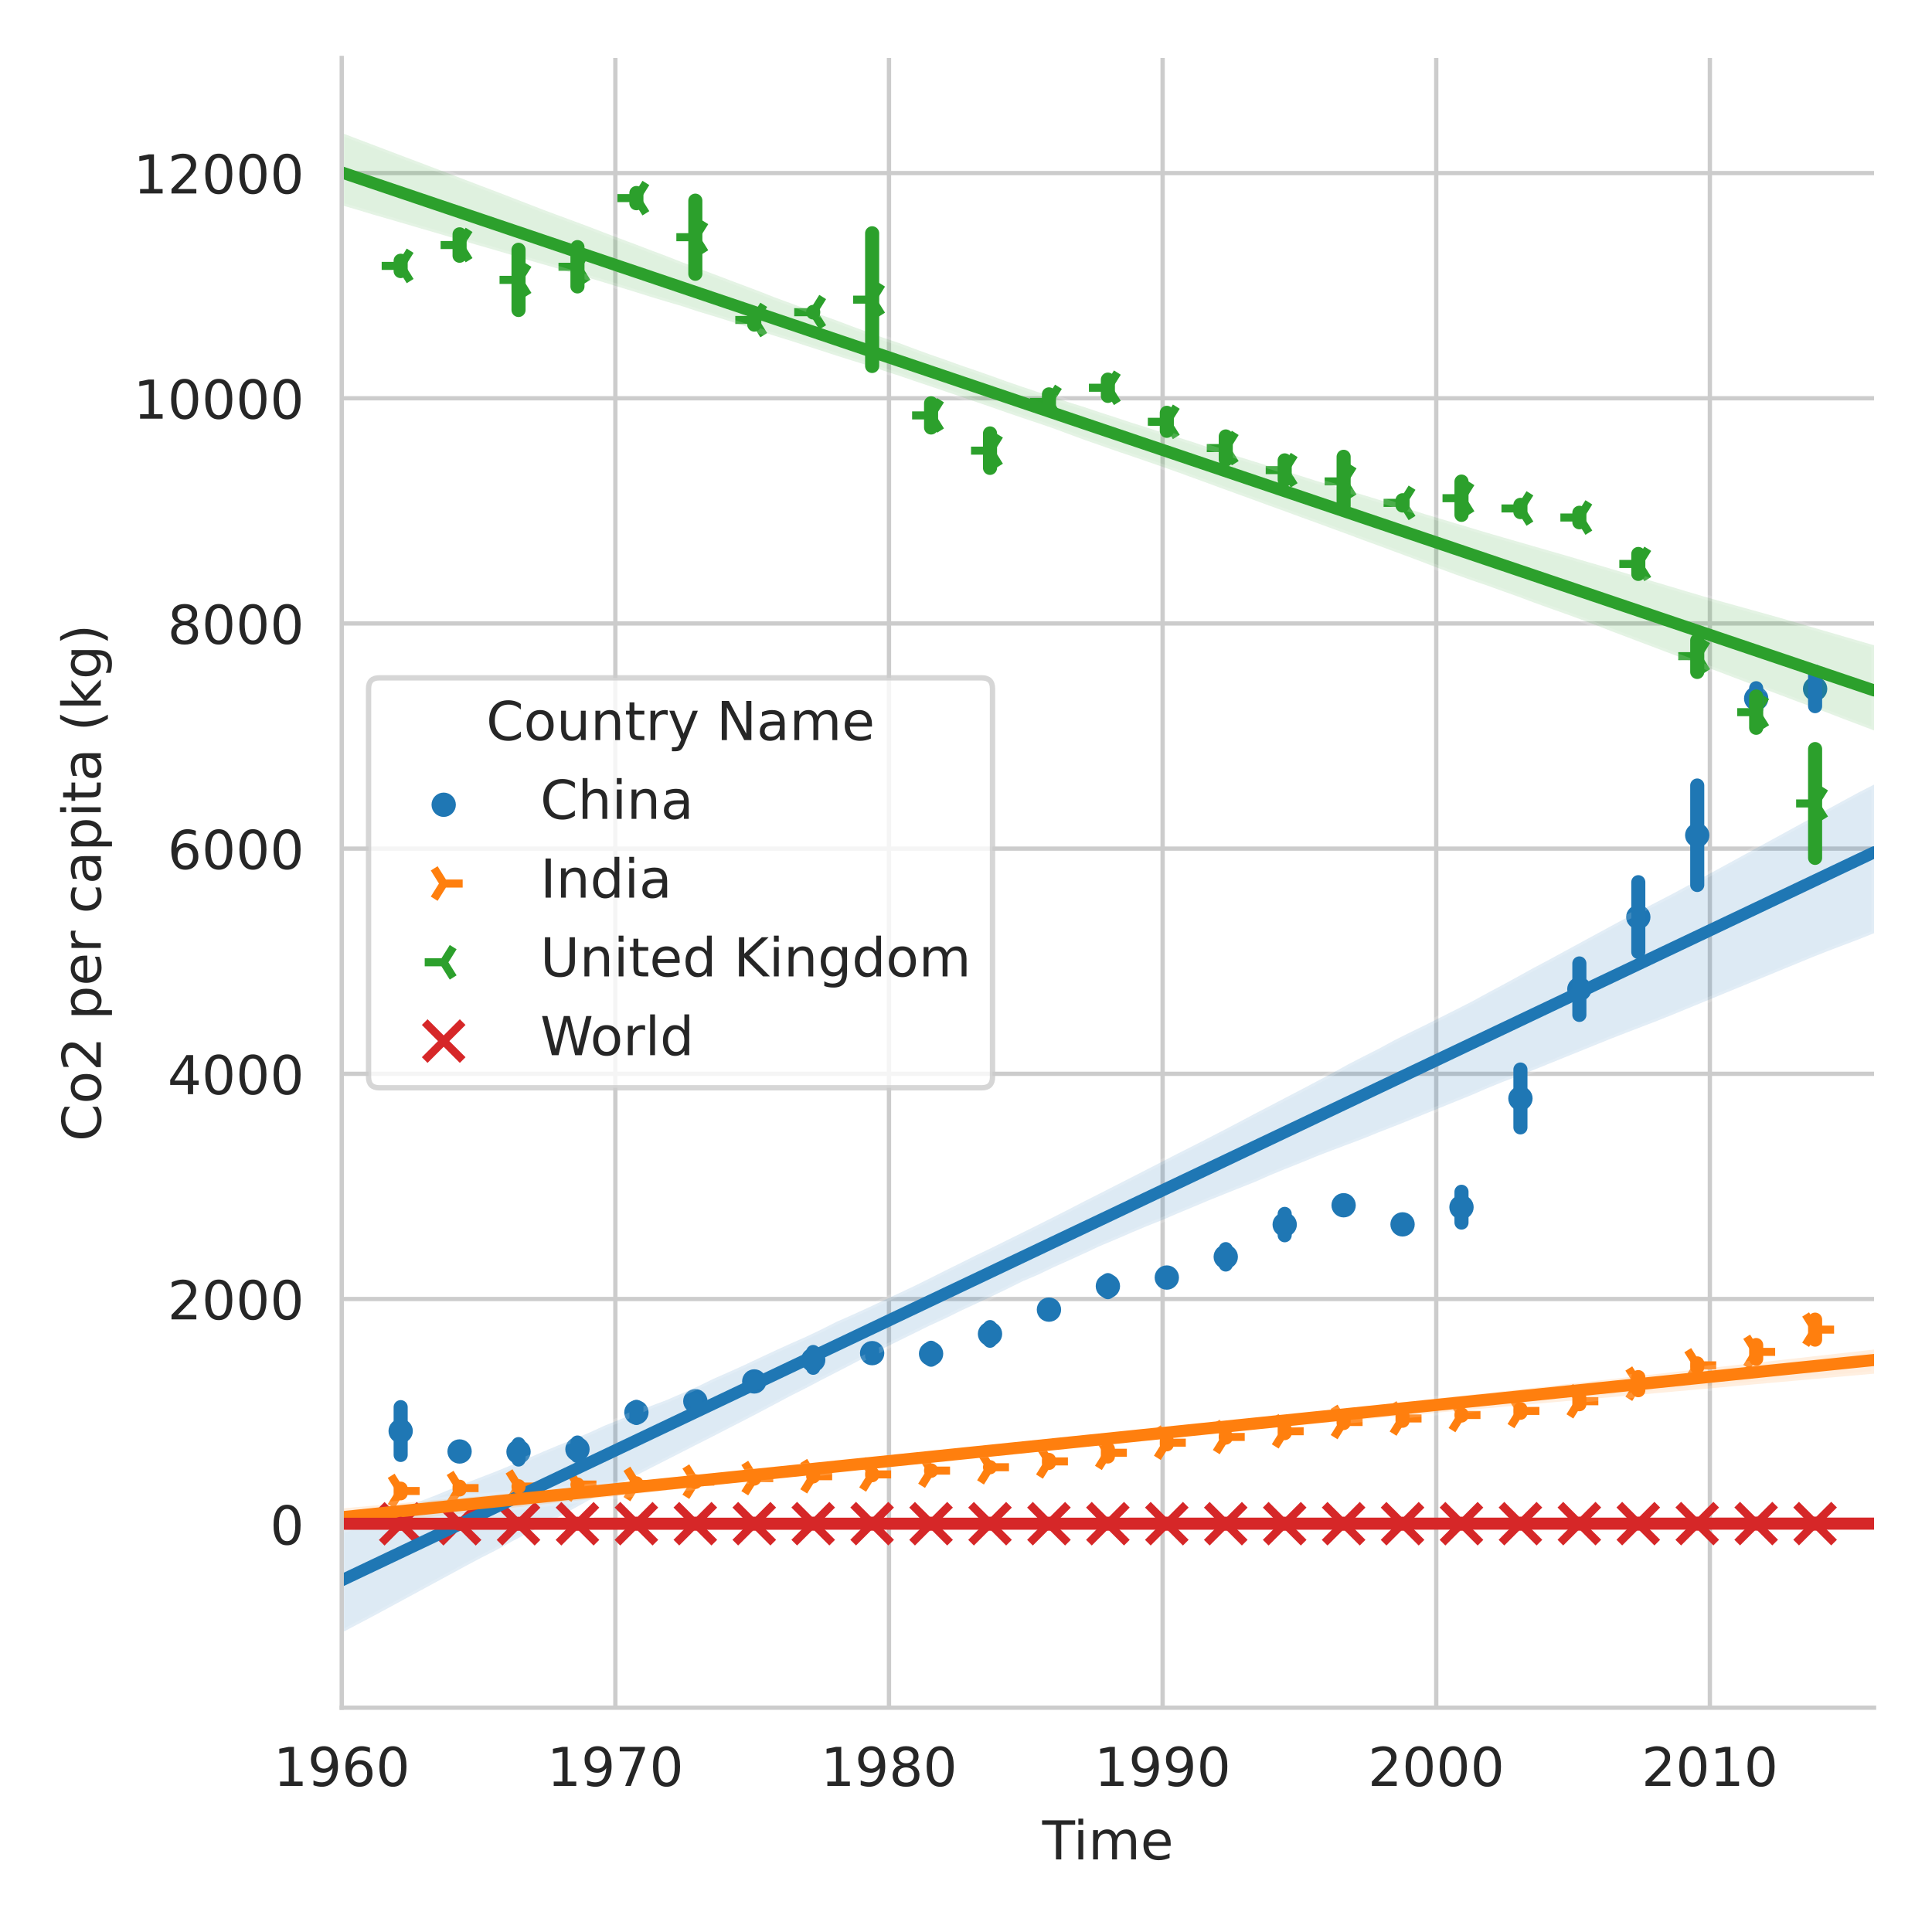 <?xml version="1.0" encoding="utf-8" standalone="no"?>
<!DOCTYPE svg PUBLIC "-//W3C//DTD SVG 1.1//EN"
  "http://www.w3.org/Graphics/SVG/1.1/DTD/svg11.dtd">
<!-- Created with matplotlib (https://matplotlib.org/) -->
<svg height="360pt" version="1.1" viewBox="0 0 360 360" width="360pt" xmlns="http://www.w3.org/2000/svg" xmlns:xlink="http://www.w3.org/1999/xlink">
 <defs>
  <style type="text/css">*{stroke-linecap:butt;stroke-linejoin:round;}</style>
 </defs>
 <g id="figure_1">
  <g id="patch_1">
   <path d="M 0 360 
L 360 360 
L 360 0 
L 0 0 
z
" style="fill:#ffffff;"/>
  </g>
  <g id="axes_1">
   <g id="patch_2">
    <path d="M 63.675 318.2 
L 349.2 318.2 
L 349.2 10.8 
L 63.675 10.8 
z
" style="fill:#ffffff;"/>
   </g>
   <g id="matplotlib.axis_1">
    <g id="xtick_1">
     <g id="line2d_1">
      <path clip-path="url(#p61c7a15993)" d="M 63.675 318.2 
L 63.675 10.8 
" style="fill:none;stroke:#cccccc;stroke-linecap:round;stroke-width:0.8;"/>
     </g>
     <g id="text_1">
      <!-- 1960 -->
      <g style="fill:#262626;" transform="translate(50.95 332.798)scale(0.1 -0.1)">
       <defs>
        <path d="M 12.406 8.297 
L 28.516 8.297 
L 28.516 63.922 
L 10.984 60.406 
L 10.984 69.391 
L 28.422 72.906 
L 38.281 72.906 
L 38.281 8.297 
L 54.391 8.297 
L 54.391 0 
L 12.406 0 
z
" id="DejaVuSans-49"/>
        <path d="M 10.984 1.516 
L 10.984 10.5 
Q 14.703 8.734 18.5 7.812 
Q 22.312 6.891 25.984 6.891 
Q 35.75 6.891 40.891 13.453 
Q 46.047 20.016 46.781 33.406 
Q 43.953 29.203 39.594 26.953 
Q 35.25 24.703 29.984 24.703 
Q 19.047 24.703 12.672 31.312 
Q 6.297 37.938 6.297 49.422 
Q 6.297 60.641 12.938 67.422 
Q 19.578 74.219 30.609 74.219 
Q 43.266 74.219 49.922 64.516 
Q 56.594 54.828 56.594 36.375 
Q 56.594 19.141 48.406 8.859 
Q 40.234 -1.422 26.422 -1.422 
Q 22.703 -1.422 18.891 -0.688 
Q 15.094 0.047 10.984 1.516 
z
M 30.609 32.422 
Q 37.25 32.422 41.125 36.953 
Q 45.016 41.5 45.016 49.422 
Q 45.016 57.281 41.125 61.844 
Q 37.25 66.406 30.609 66.406 
Q 23.969 66.406 20.094 61.844 
Q 16.219 57.281 16.219 49.422 
Q 16.219 41.5 20.094 36.953 
Q 23.969 32.422 30.609 32.422 
z
" id="DejaVuSans-57"/>
        <path d="M 33.016 40.375 
Q 26.375 40.375 22.484 35.828 
Q 18.609 31.297 18.609 23.391 
Q 18.609 15.531 22.484 10.953 
Q 26.375 6.391 33.016 6.391 
Q 39.656 6.391 43.531 10.953 
Q 47.406 15.531 47.406 23.391 
Q 47.406 31.297 43.531 35.828 
Q 39.656 40.375 33.016 40.375 
z
M 52.594 71.297 
L 52.594 62.312 
Q 48.875 64.062 45.094 64.984 
Q 41.312 65.922 37.594 65.922 
Q 27.828 65.922 22.672 59.328 
Q 17.531 52.734 16.797 39.406 
Q 19.672 43.656 24.016 45.922 
Q 28.375 48.188 33.594 48.188 
Q 44.578 48.188 50.953 41.516 
Q 57.328 34.859 57.328 23.391 
Q 57.328 12.156 50.688 5.359 
Q 44.047 -1.422 33.016 -1.422 
Q 20.359 -1.422 13.672 8.266 
Q 6.984 17.969 6.984 36.375 
Q 6.984 53.656 15.188 63.938 
Q 23.391 74.219 37.203 74.219 
Q 40.922 74.219 44.703 73.484 
Q 48.484 72.75 52.594 71.297 
z
" id="DejaVuSans-54"/>
        <path d="M 31.781 66.406 
Q 24.172 66.406 20.328 58.906 
Q 16.5 51.422 16.5 36.375 
Q 16.5 21.391 20.328 13.891 
Q 24.172 6.391 31.781 6.391 
Q 39.453 6.391 43.281 13.891 
Q 47.125 21.391 47.125 36.375 
Q 47.125 51.422 43.281 58.906 
Q 39.453 66.406 31.781 66.406 
z
M 31.781 74.219 
Q 44.047 74.219 50.516 64.516 
Q 56.984 54.828 56.984 36.375 
Q 56.984 17.969 50.516 8.266 
Q 44.047 -1.422 31.781 -1.422 
Q 19.531 -1.422 13.062 8.266 
Q 6.594 17.969 6.594 36.375 
Q 6.594 54.828 13.062 64.516 
Q 19.531 74.219 31.781 74.219 
z
" id="DejaVuSans-48"/>
       </defs>
       <use xlink:href="#DejaVuSans-49"/>
       <use x="63.623" xlink:href="#DejaVuSans-57"/>
       <use x="127.246" xlink:href="#DejaVuSans-54"/>
       <use x="190.869" xlink:href="#DejaVuSans-48"/>
      </g>
     </g>
    </g>
    <g id="xtick_2">
     <g id="line2d_2">
      <path clip-path="url(#p61c7a15993)" d="M 114.662 318.2 
L 114.662 10.8 
" style="fill:none;stroke:#cccccc;stroke-linecap:round;stroke-width:0.8;"/>
     </g>
     <g id="text_2">
      <!-- 1970 -->
      <g style="fill:#262626;" transform="translate(101.937 332.798)scale(0.1 -0.1)">
       <defs>
        <path d="M 8.203 72.906 
L 55.078 72.906 
L 55.078 68.703 
L 28.609 0 
L 18.312 0 
L 43.219 64.594 
L 8.203 64.594 
z
" id="DejaVuSans-55"/>
       </defs>
       <use xlink:href="#DejaVuSans-49"/>
       <use x="63.623" xlink:href="#DejaVuSans-57"/>
       <use x="127.246" xlink:href="#DejaVuSans-55"/>
       <use x="190.869" xlink:href="#DejaVuSans-48"/>
      </g>
     </g>
    </g>
    <g id="xtick_3">
     <g id="line2d_3">
      <path clip-path="url(#p61c7a15993)" d="M 165.648 318.2 
L 165.648 10.8 
" style="fill:none;stroke:#cccccc;stroke-linecap:round;stroke-width:0.8;"/>
     </g>
     <g id="text_3">
      <!-- 1980 -->
      <g style="fill:#262626;" transform="translate(152.923 332.798)scale(0.1 -0.1)">
       <defs>
        <path d="M 31.781 34.625 
Q 24.75 34.625 20.719 30.859 
Q 16.703 27.094 16.703 20.516 
Q 16.703 13.922 20.719 10.156 
Q 24.75 6.391 31.781 6.391 
Q 38.812 6.391 42.859 10.172 
Q 46.922 13.969 46.922 20.516 
Q 46.922 27.094 42.891 30.859 
Q 38.875 34.625 31.781 34.625 
z
M 21.922 38.812 
Q 15.578 40.375 12.031 44.719 
Q 8.5 49.078 8.5 55.328 
Q 8.5 64.062 14.719 69.141 
Q 20.953 74.219 31.781 74.219 
Q 42.672 74.219 48.875 69.141 
Q 55.078 64.062 55.078 55.328 
Q 55.078 49.078 51.531 44.719 
Q 48 40.375 41.703 38.812 
Q 48.828 37.156 52.797 32.312 
Q 56.781 27.484 56.781 20.516 
Q 56.781 9.906 50.312 4.234 
Q 43.844 -1.422 31.781 -1.422 
Q 19.734 -1.422 13.25 4.234 
Q 6.781 9.906 6.781 20.516 
Q 6.781 27.484 10.781 32.312 
Q 14.797 37.156 21.922 38.812 
z
M 18.312 54.391 
Q 18.312 48.734 21.844 45.562 
Q 25.391 42.391 31.781 42.391 
Q 38.141 42.391 41.719 45.562 
Q 45.312 48.734 45.312 54.391 
Q 45.312 60.062 41.719 63.234 
Q 38.141 66.406 31.781 66.406 
Q 25.391 66.406 21.844 63.234 
Q 18.312 60.062 18.312 54.391 
z
" id="DejaVuSans-56"/>
       </defs>
       <use xlink:href="#DejaVuSans-49"/>
       <use x="63.623" xlink:href="#DejaVuSans-57"/>
       <use x="127.246" xlink:href="#DejaVuSans-56"/>
       <use x="190.869" xlink:href="#DejaVuSans-48"/>
      </g>
     </g>
    </g>
    <g id="xtick_4">
     <g id="line2d_4">
      <path clip-path="url(#p61c7a15993)" d="M 216.635 318.2 
L 216.635 10.8 
" style="fill:none;stroke:#cccccc;stroke-linecap:round;stroke-width:0.8;"/>
     </g>
     <g id="text_4">
      <!-- 1990 -->
      <g style="fill:#262626;" transform="translate(203.91 332.798)scale(0.1 -0.1)">
       <use xlink:href="#DejaVuSans-49"/>
       <use x="63.623" xlink:href="#DejaVuSans-57"/>
       <use x="127.246" xlink:href="#DejaVuSans-57"/>
       <use x="190.869" xlink:href="#DejaVuSans-48"/>
      </g>
     </g>
    </g>
    <g id="xtick_5">
     <g id="line2d_5">
      <path clip-path="url(#p61c7a15993)" d="M 267.621 318.2 
L 267.621 10.8 
" style="fill:none;stroke:#cccccc;stroke-linecap:round;stroke-width:0.8;"/>
     </g>
     <g id="text_5">
      <!-- 2000 -->
      <g style="fill:#262626;" transform="translate(254.896 332.798)scale(0.1 -0.1)">
       <defs>
        <path d="M 19.188 8.297 
L 53.609 8.297 
L 53.609 0 
L 7.328 0 
L 7.328 8.297 
Q 12.938 14.109 22.625 23.891 
Q 32.328 33.688 34.812 36.531 
Q 39.547 41.844 41.422 45.531 
Q 43.312 49.219 43.312 52.781 
Q 43.312 58.594 39.234 62.25 
Q 35.156 65.922 28.609 65.922 
Q 23.969 65.922 18.812 64.312 
Q 13.672 62.703 7.812 59.422 
L 7.812 69.391 
Q 13.766 71.781 18.938 73 
Q 24.125 74.219 28.422 74.219 
Q 39.75 74.219 46.484 68.547 
Q 53.219 62.891 53.219 53.422 
Q 53.219 48.922 51.531 44.891 
Q 49.859 40.875 45.406 35.406 
Q 44.188 33.984 37.641 27.219 
Q 31.109 20.453 19.188 8.297 
z
" id="DejaVuSans-50"/>
       </defs>
       <use xlink:href="#DejaVuSans-50"/>
       <use x="63.623" xlink:href="#DejaVuSans-48"/>
       <use x="127.246" xlink:href="#DejaVuSans-48"/>
       <use x="190.869" xlink:href="#DejaVuSans-48"/>
      </g>
     </g>
    </g>
    <g id="xtick_6">
     <g id="line2d_6">
      <path clip-path="url(#p61c7a15993)" d="M 318.608 318.2 
L 318.608 10.8 
" style="fill:none;stroke:#cccccc;stroke-linecap:round;stroke-width:0.8;"/>
     </g>
     <g id="text_6">
      <!-- 2010 -->
      <g style="fill:#262626;" transform="translate(305.883 332.798)scale(0.1 -0.1)">
       <use xlink:href="#DejaVuSans-50"/>
       <use x="63.623" xlink:href="#DejaVuSans-48"/>
       <use x="127.246" xlink:href="#DejaVuSans-49"/>
       <use x="190.869" xlink:href="#DejaVuSans-48"/>
      </g>
     </g>
    </g>
    <g id="text_7">
     <!-- Time -->
     <g style="fill:#262626;" transform="translate(194.204 346.477)scale(0.1 -0.1)">
      <defs>
       <path d="M -0.297 72.906 
L 61.375 72.906 
L 61.375 64.594 
L 35.5 64.594 
L 35.5 0 
L 25.594 0 
L 25.594 64.594 
L -0.297 64.594 
z
" id="DejaVuSans-84"/>
       <path d="M 9.422 54.688 
L 18.406 54.688 
L 18.406 0 
L 9.422 0 
z
M 9.422 75.984 
L 18.406 75.984 
L 18.406 64.594 
L 9.422 64.594 
z
" id="DejaVuSans-105"/>
       <path d="M 52 44.188 
Q 55.375 50.25 60.062 53.125 
Q 64.75 56 71.094 56 
Q 79.641 56 84.281 50.016 
Q 88.922 44.047 88.922 33.016 
L 88.922 0 
L 79.891 0 
L 79.891 32.719 
Q 79.891 40.578 77.094 44.375 
Q 74.312 48.188 68.609 48.188 
Q 61.625 48.188 57.562 43.547 
Q 53.516 38.922 53.516 30.906 
L 53.516 0 
L 44.484 0 
L 44.484 32.719 
Q 44.484 40.625 41.703 44.406 
Q 38.922 48.188 33.109 48.188 
Q 26.219 48.188 22.156 43.531 
Q 18.109 38.875 18.109 30.906 
L 18.109 0 
L 9.078 0 
L 9.078 54.688 
L 18.109 54.688 
L 18.109 46.188 
Q 21.188 51.219 25.484 53.609 
Q 29.781 56 35.688 56 
Q 41.656 56 45.828 52.969 
Q 50 49.953 52 44.188 
z
" id="DejaVuSans-109"/>
       <path d="M 56.203 29.594 
L 56.203 25.203 
L 14.891 25.203 
Q 15.484 15.922 20.484 11.062 
Q 25.484 6.203 34.422 6.203 
Q 39.594 6.203 44.453 7.469 
Q 49.312 8.734 54.109 11.281 
L 54.109 2.781 
Q 49.266 0.734 44.188 -0.344 
Q 39.109 -1.422 33.891 -1.422 
Q 20.797 -1.422 13.156 6.188 
Q 5.516 13.812 5.516 26.812 
Q 5.516 40.234 12.766 48.109 
Q 20.016 56 32.328 56 
Q 43.359 56 49.781 48.891 
Q 56.203 41.797 56.203 29.594 
z
M 47.219 32.234 
Q 47.125 39.594 43.094 43.984 
Q 39.062 48.391 32.422 48.391 
Q 24.906 48.391 20.391 44.141 
Q 15.875 39.891 15.188 32.172 
z
" id="DejaVuSans-101"/>
      </defs>
      <use xlink:href="#DejaVuSans-84"/>
      <use x="57.959" xlink:href="#DejaVuSans-105"/>
      <use x="85.742" xlink:href="#DejaVuSans-109"/>
      <use x="183.154" xlink:href="#DejaVuSans-101"/>
     </g>
    </g>
   </g>
   <g id="matplotlib.axis_2">
    <g id="ytick_1">
     <g id="line2d_7">
      <path clip-path="url(#p61c7a15993)" d="M 63.675 284.005 
L 349.2 284.005 
" style="fill:none;stroke:#cccccc;stroke-linecap:round;stroke-width:0.8;"/>
     </g>
     <g id="text_8">
      <!-- 0 -->
      <g style="fill:#262626;" transform="translate(50.312 287.804)scale(0.1 -0.1)">
       <use xlink:href="#DejaVuSans-48"/>
      </g>
     </g>
    </g>
    <g id="ytick_2">
     <g id="line2d_8">
      <path clip-path="url(#p61c7a15993)" d="M 63.675 242.047 
L 349.2 242.047 
" style="fill:none;stroke:#cccccc;stroke-linecap:round;stroke-width:0.8;"/>
     </g>
     <g id="text_9">
      <!-- 2000 -->
      <g style="fill:#262626;" transform="translate(31.225 245.846)scale(0.1 -0.1)">
       <use xlink:href="#DejaVuSans-50"/>
       <use x="63.623" xlink:href="#DejaVuSans-48"/>
       <use x="127.246" xlink:href="#DejaVuSans-48"/>
       <use x="190.869" xlink:href="#DejaVuSans-48"/>
      </g>
     </g>
    </g>
    <g id="ytick_3">
     <g id="line2d_9">
      <path clip-path="url(#p61c7a15993)" d="M 63.675 200.088 
L 349.2 200.088 
" style="fill:none;stroke:#cccccc;stroke-linecap:round;stroke-width:0.8;"/>
     </g>
     <g id="text_10">
      <!-- 4000 -->
      <g style="fill:#262626;" transform="translate(31.225 203.887)scale(0.1 -0.1)">
       <defs>
        <path d="M 37.797 64.312 
L 12.891 25.391 
L 37.797 25.391 
z
M 35.203 72.906 
L 47.609 72.906 
L 47.609 25.391 
L 58.016 25.391 
L 58.016 17.188 
L 47.609 17.188 
L 47.609 0 
L 37.797 0 
L 37.797 17.188 
L 4.891 17.188 
L 4.891 26.703 
z
" id="DejaVuSans-52"/>
       </defs>
       <use xlink:href="#DejaVuSans-52"/>
       <use x="63.623" xlink:href="#DejaVuSans-48"/>
       <use x="127.246" xlink:href="#DejaVuSans-48"/>
       <use x="190.869" xlink:href="#DejaVuSans-48"/>
      </g>
     </g>
    </g>
    <g id="ytick_4">
     <g id="line2d_10">
      <path clip-path="url(#p61c7a15993)" d="M 63.675 158.129 
L 349.2 158.129 
" style="fill:none;stroke:#cccccc;stroke-linecap:round;stroke-width:0.8;"/>
     </g>
     <g id="text_11">
      <!-- 6000 -->
      <g style="fill:#262626;" transform="translate(31.225 161.928)scale(0.1 -0.1)">
       <use xlink:href="#DejaVuSans-54"/>
       <use x="63.623" xlink:href="#DejaVuSans-48"/>
       <use x="127.246" xlink:href="#DejaVuSans-48"/>
       <use x="190.869" xlink:href="#DejaVuSans-48"/>
      </g>
     </g>
    </g>
    <g id="ytick_5">
     <g id="line2d_11">
      <path clip-path="url(#p61c7a15993)" d="M 63.675 116.17 
L 349.2 116.17 
" style="fill:none;stroke:#cccccc;stroke-linecap:round;stroke-width:0.8;"/>
     </g>
     <g id="text_12">
      <!-- 8000 -->
      <g style="fill:#262626;" transform="translate(31.225 119.97)scale(0.1 -0.1)">
       <use xlink:href="#DejaVuSans-56"/>
       <use x="63.623" xlink:href="#DejaVuSans-48"/>
       <use x="127.246" xlink:href="#DejaVuSans-48"/>
       <use x="190.869" xlink:href="#DejaVuSans-48"/>
      </g>
     </g>
    </g>
    <g id="ytick_6">
     <g id="line2d_12">
      <path clip-path="url(#p61c7a15993)" d="M 63.675 74.212 
L 349.2 74.212 
" style="fill:none;stroke:#cccccc;stroke-linecap:round;stroke-width:0.8;"/>
     </g>
     <g id="text_13">
      <!-- 10000 -->
      <g style="fill:#262626;" transform="translate(24.863 78.011)scale(0.1 -0.1)">
       <use xlink:href="#DejaVuSans-49"/>
       <use x="63.623" xlink:href="#DejaVuSans-48"/>
       <use x="127.246" xlink:href="#DejaVuSans-48"/>
       <use x="190.869" xlink:href="#DejaVuSans-48"/>
       <use x="254.492" xlink:href="#DejaVuSans-48"/>
      </g>
     </g>
    </g>
    <g id="ytick_7">
     <g id="line2d_13">
      <path clip-path="url(#p61c7a15993)" d="M 63.675 32.253 
L 349.2 32.253 
" style="fill:none;stroke:#cccccc;stroke-linecap:round;stroke-width:0.8;"/>
     </g>
     <g id="text_14">
      <!-- 12000 -->
      <g style="fill:#262626;" transform="translate(24.863 36.052)scale(0.1 -0.1)">
       <use xlink:href="#DejaVuSans-49"/>
       <use x="63.623" xlink:href="#DejaVuSans-50"/>
       <use x="127.246" xlink:href="#DejaVuSans-48"/>
       <use x="190.869" xlink:href="#DejaVuSans-48"/>
       <use x="254.492" xlink:href="#DejaVuSans-48"/>
      </g>
     </g>
    </g>
    <g id="text_15">
     <!-- Co2 per capita (kg) -->
     <g style="fill:#262626;" transform="translate(18.783 212.677)rotate(-90)scale(0.1 -0.1)">
      <defs>
       <path d="M 64.406 67.281 
L 64.406 56.891 
Q 59.422 61.531 53.781 63.812 
Q 48.141 66.109 41.797 66.109 
Q 29.297 66.109 22.656 58.469 
Q 16.016 50.828 16.016 36.375 
Q 16.016 21.969 22.656 14.328 
Q 29.297 6.688 41.797 6.688 
Q 48.141 6.688 53.781 8.984 
Q 59.422 11.281 64.406 15.922 
L 64.406 5.609 
Q 59.234 2.094 53.438 0.328 
Q 47.656 -1.422 41.219 -1.422 
Q 24.656 -1.422 15.125 8.703 
Q 5.609 18.844 5.609 36.375 
Q 5.609 53.953 15.125 64.078 
Q 24.656 74.219 41.219 74.219 
Q 47.75 74.219 53.531 72.484 
Q 59.328 70.75 64.406 67.281 
z
" id="DejaVuSans-67"/>
       <path d="M 30.609 48.391 
Q 23.391 48.391 19.188 42.75 
Q 14.984 37.109 14.984 27.297 
Q 14.984 17.484 19.156 11.844 
Q 23.344 6.203 30.609 6.203 
Q 37.797 6.203 41.984 11.859 
Q 46.188 17.531 46.188 27.297 
Q 46.188 37.016 41.984 42.703 
Q 37.797 48.391 30.609 48.391 
z
M 30.609 56 
Q 42.328 56 49.016 48.375 
Q 55.719 40.766 55.719 27.297 
Q 55.719 13.875 49.016 6.219 
Q 42.328 -1.422 30.609 -1.422 
Q 18.844 -1.422 12.172 6.219 
Q 5.516 13.875 5.516 27.297 
Q 5.516 40.766 12.172 48.375 
Q 18.844 56 30.609 56 
z
" id="DejaVuSans-111"/>
       <path id="DejaVuSans-32"/>
       <path d="M 18.109 8.203 
L 18.109 -20.797 
L 9.078 -20.797 
L 9.078 54.688 
L 18.109 54.688 
L 18.109 46.391 
Q 20.953 51.266 25.266 53.625 
Q 29.594 56 35.594 56 
Q 45.562 56 51.781 48.094 
Q 58.016 40.188 58.016 27.297 
Q 58.016 14.406 51.781 6.484 
Q 45.562 -1.422 35.594 -1.422 
Q 29.594 -1.422 25.266 0.953 
Q 20.953 3.328 18.109 8.203 
z
M 48.688 27.297 
Q 48.688 37.203 44.609 42.844 
Q 40.531 48.484 33.406 48.484 
Q 26.266 48.484 22.188 42.844 
Q 18.109 37.203 18.109 27.297 
Q 18.109 17.391 22.188 11.75 
Q 26.266 6.109 33.406 6.109 
Q 40.531 6.109 44.609 11.75 
Q 48.688 17.391 48.688 27.297 
z
" id="DejaVuSans-112"/>
       <path d="M 41.109 46.297 
Q 39.594 47.172 37.812 47.578 
Q 36.031 48 33.891 48 
Q 26.266 48 22.188 43.047 
Q 18.109 38.094 18.109 28.812 
L 18.109 0 
L 9.078 0 
L 9.078 54.688 
L 18.109 54.688 
L 18.109 46.188 
Q 20.953 51.172 25.484 53.578 
Q 30.031 56 36.531 56 
Q 37.453 56 38.578 55.875 
Q 39.703 55.766 41.062 55.516 
z
" id="DejaVuSans-114"/>
       <path d="M 48.781 52.594 
L 48.781 44.188 
Q 44.969 46.297 41.141 47.344 
Q 37.312 48.391 33.406 48.391 
Q 24.656 48.391 19.812 42.844 
Q 14.984 37.312 14.984 27.297 
Q 14.984 17.281 19.812 11.734 
Q 24.656 6.203 33.406 6.203 
Q 37.312 6.203 41.141 7.25 
Q 44.969 8.297 48.781 10.406 
L 48.781 2.094 
Q 45.016 0.344 40.984 -0.531 
Q 36.969 -1.422 32.422 -1.422 
Q 20.062 -1.422 12.781 6.344 
Q 5.516 14.109 5.516 27.297 
Q 5.516 40.672 12.859 48.328 
Q 20.219 56 33.016 56 
Q 37.156 56 41.109 55.141 
Q 45.062 54.297 48.781 52.594 
z
" id="DejaVuSans-99"/>
       <path d="M 34.281 27.484 
Q 23.391 27.484 19.188 25 
Q 14.984 22.516 14.984 16.5 
Q 14.984 11.719 18.141 8.906 
Q 21.297 6.109 26.703 6.109 
Q 34.188 6.109 38.703 11.406 
Q 43.219 16.703 43.219 25.484 
L 43.219 27.484 
z
M 52.203 31.203 
L 52.203 0 
L 43.219 0 
L 43.219 8.297 
Q 40.141 3.328 35.547 0.953 
Q 30.953 -1.422 24.312 -1.422 
Q 15.922 -1.422 10.953 3.297 
Q 6 8.016 6 15.922 
Q 6 25.141 12.172 29.828 
Q 18.359 34.516 30.609 34.516 
L 43.219 34.516 
L 43.219 35.406 
Q 43.219 41.609 39.141 45 
Q 35.062 48.391 27.688 48.391 
Q 23 48.391 18.547 47.266 
Q 14.109 46.141 10.016 43.891 
L 10.016 52.203 
Q 14.938 54.109 19.578 55.047 
Q 24.219 56 28.609 56 
Q 40.484 56 46.344 49.844 
Q 52.203 43.703 52.203 31.203 
z
" id="DejaVuSans-97"/>
       <path d="M 18.312 70.219 
L 18.312 54.688 
L 36.812 54.688 
L 36.812 47.703 
L 18.312 47.703 
L 18.312 18.016 
Q 18.312 11.328 20.141 9.422 
Q 21.969 7.516 27.594 7.516 
L 36.812 7.516 
L 36.812 0 
L 27.594 0 
Q 17.188 0 13.234 3.875 
Q 9.281 7.766 9.281 18.016 
L 9.281 47.703 
L 2.688 47.703 
L 2.688 54.688 
L 9.281 54.688 
L 9.281 70.219 
z
" id="DejaVuSans-116"/>
       <path d="M 31 75.875 
Q 24.469 64.656 21.281 53.656 
Q 18.109 42.672 18.109 31.391 
Q 18.109 20.125 21.312 9.062 
Q 24.516 -2 31 -13.188 
L 23.188 -13.188 
Q 15.875 -1.703 12.234 9.375 
Q 8.594 20.453 8.594 31.391 
Q 8.594 42.281 12.203 53.312 
Q 15.828 64.359 23.188 75.875 
z
" id="DejaVuSans-40"/>
       <path d="M 9.078 75.984 
L 18.109 75.984 
L 18.109 31.109 
L 44.922 54.688 
L 56.391 54.688 
L 27.391 29.109 
L 57.625 0 
L 45.906 0 
L 18.109 26.703 
L 18.109 0 
L 9.078 0 
z
" id="DejaVuSans-107"/>
       <path d="M 45.406 27.984 
Q 45.406 37.75 41.375 43.109 
Q 37.359 48.484 30.078 48.484 
Q 22.859 48.484 18.828 43.109 
Q 14.797 37.75 14.797 27.984 
Q 14.797 18.266 18.828 12.891 
Q 22.859 7.516 30.078 7.516 
Q 37.359 7.516 41.375 12.891 
Q 45.406 18.266 45.406 27.984 
z
M 54.391 6.781 
Q 54.391 -7.172 48.188 -13.984 
Q 42 -20.797 29.203 -20.797 
Q 24.469 -20.797 20.266 -20.094 
Q 16.062 -19.391 12.109 -17.922 
L 12.109 -9.188 
Q 16.062 -11.328 19.922 -12.344 
Q 23.781 -13.375 27.781 -13.375 
Q 36.625 -13.375 41.016 -8.766 
Q 45.406 -4.156 45.406 5.172 
L 45.406 9.625 
Q 42.625 4.781 38.281 2.391 
Q 33.938 0 27.875 0 
Q 17.828 0 11.672 7.656 
Q 5.516 15.328 5.516 27.984 
Q 5.516 40.672 11.672 48.328 
Q 17.828 56 27.875 56 
Q 33.938 56 38.281 53.609 
Q 42.625 51.219 45.406 46.391 
L 45.406 54.688 
L 54.391 54.688 
z
" id="DejaVuSans-103"/>
       <path d="M 8.016 75.875 
L 15.828 75.875 
Q 23.141 64.359 26.781 53.312 
Q 30.422 42.281 30.422 31.391 
Q 30.422 20.453 26.781 9.375 
Q 23.141 -1.703 15.828 -13.188 
L 8.016 -13.188 
Q 14.5 -2 17.703 9.062 
Q 20.906 20.125 20.906 31.391 
Q 20.906 42.672 17.703 53.656 
Q 14.5 64.656 8.016 75.875 
z
" id="DejaVuSans-41"/>
      </defs>
      <use xlink:href="#DejaVuSans-67"/>
      <use x="69.824" xlink:href="#DejaVuSans-111"/>
      <use x="131.006" xlink:href="#DejaVuSans-50"/>
      <use x="194.629" xlink:href="#DejaVuSans-32"/>
      <use x="226.416" xlink:href="#DejaVuSans-112"/>
      <use x="289.893" xlink:href="#DejaVuSans-101"/>
      <use x="351.416" xlink:href="#DejaVuSans-114"/>
      <use x="392.529" xlink:href="#DejaVuSans-32"/>
      <use x="424.316" xlink:href="#DejaVuSans-99"/>
      <use x="479.297" xlink:href="#DejaVuSans-97"/>
      <use x="540.576" xlink:href="#DejaVuSans-112"/>
      <use x="604.053" xlink:href="#DejaVuSans-105"/>
      <use x="631.836" xlink:href="#DejaVuSans-116"/>
      <use x="671.045" xlink:href="#DejaVuSans-97"/>
      <use x="732.324" xlink:href="#DejaVuSans-32"/>
      <use x="764.111" xlink:href="#DejaVuSans-40"/>
      <use x="803.125" xlink:href="#DejaVuSans-107"/>
      <use x="861.035" xlink:href="#DejaVuSans-103"/>
      <use x="924.512" xlink:href="#DejaVuSans-41"/>
     </g>
    </g>
   </g>
   <g id="PathCollection_1">
    <defs>
     <path d="M 0 1.768 
C 0.469 1.768 0.918 1.582 1.25 1.25 
C 1.582 0.918 1.768 0.469 1.768 0 
C 1.768 -0.469 1.582 -0.918 1.25 -1.25 
C 0.918 -1.582 0.469 -1.768 0 -1.768 
C -0.469 -1.768 -0.918 -1.582 -1.25 -1.25 
C -1.582 -0.918 -1.768 -0.469 -1.768 0 
C -1.768 0.469 -1.582 0.918 -1.25 1.25 
C -0.918 1.582 -0.469 1.768 0 1.768 
z
" id="m9278812a22" style="stroke:#1f77b4;"/>
    </defs>
    <g clip-path="url(#p61c7a15993)">
     <use style="fill:#1f77b4;stroke:#1f77b4;" x="74.657" xlink:href="#m9278812a22" y="266.656"/>
     <use style="fill:#1f77b4;stroke:#1f77b4;" x="85.638" xlink:href="#m9278812a22" y="270.461"/>
     <use style="fill:#1f77b4;stroke:#1f77b4;" x="96.62" xlink:href="#m9278812a22" y="270.525"/>
     <use style="fill:#1f77b4;stroke:#1f77b4;" x="107.602" xlink:href="#m9278812a22" y="270.048"/>
     <use style="fill:#1f77b4;stroke:#1f77b4;" x="118.584" xlink:href="#m9278812a22" y="263.181"/>
     <use style="fill:#1f77b4;stroke:#1f77b4;" x="129.565" xlink:href="#m9278812a22" y="261.094"/>
     <use style="fill:#1f77b4;stroke:#1f77b4;" x="140.547" xlink:href="#m9278812a22" y="257.41"/>
     <use style="fill:#1f77b4;stroke:#1f77b4;" x="151.529" xlink:href="#m9278812a22" y="253.396"/>
     <use style="fill:#1f77b4;stroke:#1f77b4;" x="162.511" xlink:href="#m9278812a22" y="252.138"/>
     <use style="fill:#1f77b4;stroke:#1f77b4;" x="173.492" xlink:href="#m9278812a22" y="252.251"/>
     <use style="fill:#1f77b4;stroke:#1f77b4;" x="184.474" xlink:href="#m9278812a22" y="248.555"/>
     <use style="fill:#1f77b4;stroke:#1f77b4;" x="195.456" xlink:href="#m9278812a22" y="244.034"/>
     <use style="fill:#1f77b4;stroke:#1f77b4;" x="206.438" xlink:href="#m9278812a22" y="239.652"/>
     <use style="fill:#1f77b4;stroke:#1f77b4;" x="217.419" xlink:href="#m9278812a22" y="238.053"/>
     <use style="fill:#1f77b4;stroke:#1f77b4;" x="228.401" xlink:href="#m9278812a22" y="234.191"/>
     <use style="fill:#1f77b4;stroke:#1f77b4;" x="239.383" xlink:href="#m9278812a22" y="228.182"/>
     <use style="fill:#1f77b4;stroke:#1f77b4;" x="250.364" xlink:href="#m9278812a22" y="224.582"/>
     <use style="fill:#1f77b4;stroke:#1f77b4;" x="261.346" xlink:href="#m9278812a22" y="228.144"/>
     <use style="fill:#1f77b4;stroke:#1f77b4;" x="272.328" xlink:href="#m9278812a22" y="224.941"/>
     <use style="fill:#1f77b4;stroke:#1f77b4;" x="283.31" xlink:href="#m9278812a22" y="204.682"/>
     <use style="fill:#1f77b4;stroke:#1f77b4;" x="294.291" xlink:href="#m9278812a22" y="184.317"/>
     <use style="fill:#1f77b4;stroke:#1f77b4;" x="305.273" xlink:href="#m9278812a22" y="170.884"/>
     <use style="fill:#1f77b4;stroke:#1f77b4;" x="316.255" xlink:href="#m9278812a22" y="155.636"/>
     <use style="fill:#1f77b4;stroke:#1f77b4;" x="327.237" xlink:href="#m9278812a22" y="130.161"/>
     <use style="fill:#1f77b4;stroke:#1f77b4;" x="338.218" xlink:href="#m9278812a22" y="128.362"/>
    </g>
   </g>
   <g id="PolyCollection_1">
    <defs>
     <path d="M 63.675 -74.658 
L 63.675 -55.773 
L 66.559 -57.291 
L 69.443 -58.81 
L 72.327 -60.364 
L 75.211 -61.928 
L 78.095 -63.492 
L 80.98 -65.057 
L 83.864 -66.621 
L 86.748 -68.186 
L 89.632 -69.72 
L 92.516 -71.189 
L 95.4 -72.784 
L 98.284 -74.293 
L 101.168 -75.805 
L 104.052 -77.317 
L 106.936 -78.913 
L 109.82 -80.512 
L 112.705 -82.094 
L 115.589 -83.566 
L 118.473 -85.037 
L 121.357 -86.518 
L 124.241 -87.982 
L 127.125 -89.454 
L 130.009 -90.926 
L 132.893 -92.383 
L 135.777 -93.87 
L 138.661 -95.342 
L 141.545 -96.846 
L 144.43 -98.378 
L 147.314 -99.912 
L 150.198 -101.357 
L 153.082 -102.882 
L 155.966 -104.358 
L 158.85 -105.849 
L 161.734 -107.367 
L 164.618 -108.76 
L 167.502 -110.181 
L 170.386 -111.601 
L 173.27 -113.018 
L 176.155 -114.341 
L 179.039 -115.768 
L 181.923 -117.104 
L 184.807 -118.448 
L 187.691 -119.837 
L 190.575 -121.269 
L 193.459 -122.492 
L 196.343 -123.88 
L 199.227 -125.167 
L 202.111 -126.486 
L 204.995 -127.837 
L 207.88 -129.047 
L 210.764 -130.294 
L 213.648 -131.511 
L 216.532 -132.656 
L 219.416 -133.894 
L 222.3 -135.091 
L 225.184 -136.309 
L 228.068 -137.471 
L 230.952 -138.624 
L 233.836 -139.768 
L 236.72 -141.046 
L 239.605 -142.228 
L 242.489 -143.377 
L 245.373 -144.564 
L 248.257 -145.673 
L 251.141 -146.756 
L 254.025 -147.843 
L 256.909 -149.016 
L 259.793 -150.14 
L 262.677 -151.294 
L 265.561 -152.461 
L 268.445 -153.628 
L 271.33 -154.794 
L 274.214 -155.962 
L 277.098 -157.214 
L 279.982 -158.389 
L 282.866 -159.494 
L 285.75 -160.629 
L 288.634 -161.795 
L 291.518 -162.96 
L 294.402 -164.127 
L 297.286 -165.294 
L 300.17 -166.46 
L 303.055 -167.58 
L 305.939 -168.687 
L 308.823 -169.795 
L 311.707 -170.95 
L 314.591 -172.135 
L 317.475 -173.322 
L 320.359 -174.508 
L 323.243 -175.695 
L 326.127 -176.882 
L 329.011 -178.069 
L 331.895 -179.256 
L 334.78 -180.443 
L 337.664 -181.63 
L 340.548 -182.772 
L 343.432 -183.866 
L 346.316 -184.96 
L 349.2 -186.116 
L 349.2 -213.805 
L 349.2 -213.805 
L 346.316 -212.327 
L 343.432 -210.77 
L 340.548 -209.195 
L 337.664 -207.636 
L 334.78 -206.059 
L 331.895 -204.481 
L 329.011 -202.903 
L 326.127 -201.328 
L 323.243 -199.753 
L 320.359 -198.179 
L 317.475 -196.605 
L 314.591 -195.031 
L 311.707 -193.47 
L 308.823 -191.977 
L 305.939 -190.483 
L 303.055 -188.988 
L 300.17 -187.424 
L 297.286 -185.86 
L 294.402 -184.294 
L 291.518 -182.728 
L 288.634 -181.161 
L 285.75 -179.635 
L 282.866 -178.039 
L 279.982 -176.466 
L 277.098 -174.925 
L 274.214 -173.351 
L 271.33 -171.888 
L 268.445 -170.44 
L 265.561 -168.99 
L 262.677 -167.584 
L 259.793 -166.142 
L 256.909 -164.578 
L 254.025 -163.123 
L 251.141 -161.634 
L 248.257 -160.033 
L 245.373 -158.51 
L 242.489 -156.988 
L 239.605 -155.488 
L 236.72 -153.975 
L 233.836 -152.479 
L 230.952 -150.949 
L 228.068 -149.437 
L 225.184 -147.95 
L 222.3 -146.477 
L 219.416 -145.025 
L 216.532 -143.535 
L 213.648 -142.057 
L 210.764 -140.579 
L 207.88 -139.111 
L 204.995 -137.638 
L 202.111 -136.184 
L 199.227 -134.691 
L 196.343 -133.23 
L 193.459 -131.783 
L 190.575 -130.35 
L 187.691 -128.927 
L 184.807 -127.496 
L 181.923 -126.121 
L 179.039 -124.676 
L 176.155 -123.256 
L 173.27 -121.805 
L 170.386 -120.381 
L 167.502 -119.019 
L 164.618 -117.667 
L 161.734 -116.32 
L 158.85 -115.008 
L 155.966 -113.739 
L 153.082 -112.288 
L 150.198 -110.914 
L 147.314 -109.639 
L 144.43 -108.332 
L 141.545 -106.984 
L 138.661 -105.617 
L 135.777 -104.326 
L 132.893 -103.055 
L 130.009 -101.645 
L 127.125 -100.383 
L 124.241 -99.135 
L 121.357 -98.046 
L 118.473 -96.8 
L 115.589 -95.527 
L 112.705 -94.375 
L 109.82 -93.056 
L 106.936 -91.846 
L 104.052 -90.69 
L 101.168 -89.492 
L 98.284 -88.234 
L 95.4 -87.041 
L 92.516 -85.858 
L 89.632 -84.741 
L 86.748 -83.632 
L 83.864 -82.48 
L 80.98 -81.285 
L 78.095 -80.196 
L 75.211 -79.145 
L 72.327 -78.082 
L 69.443 -76.942 
L 66.559 -75.885 
L 63.675 -74.658 
z
" id="m05336d4741" style="stroke:#ffffff;stroke-opacity:0.15;"/>
    </defs>
    <g clip-path="url(#p61c7a15993)">
     <use style="fill:#1f77b4;fill-opacity:0.15;stroke:#ffffff;stroke-opacity:0.15;" x="0" xlink:href="#m05336d4741" y="360"/>
    </g>
   </g>
   <g id="PathCollection_2">
    <defs>
     <path d="M 0 0 
L 3.536 0 
M 0 0 
L -1.768 -2.828 
M 0 0 
L -1.768 2.828 
" id="m78262bba59" style="stroke:#ff7f0e;stroke-width:1.5;"/>
    </defs>
    <g clip-path="url(#p61c7a15993)">
     <use style="fill:#ff7f0e;stroke:#ff7f0e;stroke-width:1.5;" x="74.657" xlink:href="#m78262bba59" y="277.822"/>
     <use style="fill:#ff7f0e;stroke:#ff7f0e;stroke-width:1.5;" x="85.638" xlink:href="#m78262bba59" y="277.285"/>
     <use style="fill:#ff7f0e;stroke:#ff7f0e;stroke-width:1.5;" x="96.62" xlink:href="#m78262bba59" y="276.998"/>
     <use style="fill:#ff7f0e;stroke:#ff7f0e;stroke-width:1.5;" x="107.602" xlink:href="#m78262bba59" y="276.624"/>
     <use style="fill:#ff7f0e;stroke:#ff7f0e;stroke-width:1.5;" x="118.584" xlink:href="#m78262bba59" y="276.515"/>
     <use style="fill:#ff7f0e;stroke:#ff7f0e;stroke-width:1.5;" x="129.565" xlink:href="#m78262bba59" y="276.081"/>
     <use style="fill:#ff7f0e;stroke:#ff7f0e;stroke-width:1.5;" x="140.547" xlink:href="#m78262bba59" y="275.42"/>
     <use style="fill:#ff7f0e;stroke:#ff7f0e;stroke-width:1.5;" x="151.529" xlink:href="#m78262bba59" y="275.07"/>
     <use style="fill:#ff7f0e;stroke:#ff7f0e;stroke-width:1.5;" x="162.511" xlink:href="#m78262bba59" y="274.733"/>
     <use style="fill:#ff7f0e;stroke:#ff7f0e;stroke-width:1.5;" x="173.492" xlink:href="#m78262bba59" y="274.028"/>
     <use style="fill:#ff7f0e;stroke:#ff7f0e;stroke-width:1.5;" x="184.474" xlink:href="#m78262bba59" y="273.396"/>
     <use style="fill:#ff7f0e;stroke:#ff7f0e;stroke-width:1.5;" x="195.456" xlink:href="#m78262bba59" y="272.314"/>
     <use style="fill:#ff7f0e;stroke:#ff7f0e;stroke-width:1.5;" x="206.438" xlink:href="#m78262bba59" y="270.699"/>
     <use style="fill:#ff7f0e;stroke:#ff7f0e;stroke-width:1.5;" x="217.419" xlink:href="#m78262bba59" y="268.822"/>
     <use style="fill:#ff7f0e;stroke:#ff7f0e;stroke-width:1.5;" x="228.401" xlink:href="#m78262bba59" y="267.755"/>
     <use style="fill:#ff7f0e;stroke:#ff7f0e;stroke-width:1.5;" x="239.383" xlink:href="#m78262bba59" y="266.69"/>
     <use style="fill:#ff7f0e;stroke:#ff7f0e;stroke-width:1.5;" x="250.364" xlink:href="#m78262bba59" y="264.966"/>
     <use style="fill:#ff7f0e;stroke:#ff7f0e;stroke-width:1.5;" x="261.346" xlink:href="#m78262bba59" y="264.31"/>
     <use style="fill:#ff7f0e;stroke:#ff7f0e;stroke-width:1.5;" x="272.328" xlink:href="#m78262bba59" y="263.66"/>
     <use style="fill:#ff7f0e;stroke:#ff7f0e;stroke-width:1.5;" x="283.31" xlink:href="#m78262bba59" y="262.909"/>
     <use style="fill:#ff7f0e;stroke:#ff7f0e;stroke-width:1.5;" x="294.291" xlink:href="#m78262bba59" y="261.097"/>
     <use style="fill:#ff7f0e;stroke:#ff7f0e;stroke-width:1.5;" x="305.273" xlink:href="#m78262bba59" y="257.824"/>
     <use style="fill:#ff7f0e;stroke:#ff7f0e;stroke-width:1.5;" x="316.255" xlink:href="#m78262bba59" y="254.413"/>
     <use style="fill:#ff7f0e;stroke:#ff7f0e;stroke-width:1.5;" x="327.237" xlink:href="#m78262bba59" y="251.908"/>
     <use style="fill:#ff7f0e;stroke:#ff7f0e;stroke-width:1.5;" x="338.218" xlink:href="#m78262bba59" y="247.758"/>
    </g>
   </g>
   <g id="PolyCollection_2">
    <defs>
     <path d="M 63.675 -78.919 
L 63.675 -75.443 
L 66.559 -75.779 
L 69.443 -76.109 
L 72.327 -76.426 
L 75.211 -76.748 
L 78.095 -77.078 
L 80.98 -77.41 
L 83.864 -77.741 
L 86.748 -78.07 
L 89.632 -78.395 
L 92.516 -78.719 
L 95.4 -79.044 
L 98.284 -79.369 
L 101.168 -79.694 
L 104.052 -80.015 
L 106.936 -80.336 
L 109.82 -80.657 
L 112.705 -80.978 
L 115.589 -81.304 
L 118.473 -81.626 
L 121.357 -81.945 
L 124.241 -82.268 
L 127.125 -82.608 
L 130.009 -82.941 
L 132.893 -83.266 
L 135.777 -83.59 
L 138.661 -83.911 
L 141.545 -84.24 
L 144.43 -84.568 
L 147.314 -84.883 
L 150.198 -85.211 
L 153.082 -85.531 
L 155.966 -85.849 
L 158.85 -86.166 
L 161.734 -86.484 
L 164.618 -86.802 
L 167.502 -87.127 
L 170.386 -87.434 
L 173.27 -87.74 
L 176.155 -88.061 
L 179.039 -88.369 
L 181.923 -88.69 
L 184.807 -88.981 
L 187.691 -89.283 
L 190.575 -89.598 
L 193.459 -89.869 
L 196.343 -90.188 
L 199.227 -90.462 
L 202.111 -90.743 
L 204.995 -91.039 
L 207.88 -91.313 
L 210.764 -91.599 
L 213.648 -91.866 
L 216.532 -92.124 
L 219.416 -92.392 
L 222.3 -92.652 
L 225.184 -92.922 
L 228.068 -93.175 
L 230.952 -93.454 
L 233.836 -93.721 
L 236.72 -93.984 
L 239.605 -94.242 
L 242.489 -94.508 
L 245.373 -94.76 
L 248.257 -95.012 
L 251.141 -95.271 
L 254.025 -95.526 
L 256.909 -95.785 
L 259.793 -96.048 
L 262.677 -96.311 
L 265.561 -96.574 
L 268.445 -96.832 
L 271.33 -97.091 
L 274.214 -97.345 
L 277.098 -97.598 
L 279.982 -97.85 
L 282.866 -98.105 
L 285.75 -98.374 
L 288.634 -98.639 
L 291.518 -98.896 
L 294.402 -99.15 
L 297.286 -99.403 
L 300.17 -99.657 
L 303.055 -99.91 
L 305.939 -100.164 
L 308.823 -100.423 
L 311.707 -100.682 
L 314.591 -100.941 
L 317.475 -101.2 
L 320.359 -101.458 
L 323.243 -101.716 
L 326.127 -101.977 
L 329.011 -102.237 
L 331.895 -102.496 
L 334.78 -102.755 
L 337.664 -103.012 
L 340.548 -103.263 
L 343.432 -103.521 
L 346.316 -103.778 
L 349.2 -104.036 
L 349.2 -108.531 
L 349.2 -108.531 
L 346.316 -108.207 
L 343.432 -107.883 
L 340.548 -107.559 
L 337.664 -107.235 
L 334.78 -106.911 
L 331.895 -106.587 
L 329.011 -106.263 
L 326.127 -105.939 
L 323.243 -105.615 
L 320.359 -105.29 
L 317.475 -104.966 
L 314.591 -104.642 
L 311.707 -104.318 
L 308.823 -103.988 
L 305.939 -103.66 
L 303.055 -103.336 
L 300.17 -103.009 
L 297.286 -102.68 
L 294.402 -102.362 
L 291.518 -102.04 
L 288.634 -101.716 
L 285.75 -101.394 
L 282.866 -101.077 
L 279.982 -100.759 
L 277.098 -100.443 
L 274.214 -100.125 
L 271.33 -99.805 
L 268.445 -99.476 
L 265.561 -99.161 
L 262.677 -98.857 
L 259.793 -98.538 
L 256.909 -98.213 
L 254.025 -97.886 
L 251.141 -97.576 
L 248.257 -97.254 
L 245.373 -96.946 
L 242.489 -96.625 
L 239.605 -96.303 
L 236.72 -95.991 
L 233.836 -95.686 
L 230.952 -95.366 
L 228.068 -95.052 
L 225.184 -94.739 
L 222.3 -94.424 
L 219.416 -94.109 
L 216.532 -93.806 
L 213.648 -93.506 
L 210.764 -93.204 
L 207.88 -92.903 
L 204.995 -92.601 
L 202.111 -92.306 
L 199.227 -92.012 
L 196.343 -91.698 
L 193.459 -91.394 
L 190.575 -91.093 
L 187.691 -90.789 
L 184.807 -90.482 
L 181.923 -90.178 
L 179.039 -89.873 
L 176.155 -89.551 
L 173.27 -89.237 
L 170.386 -88.927 
L 167.502 -88.644 
L 164.618 -88.36 
L 161.734 -88.087 
L 158.85 -87.783 
L 155.966 -87.476 
L 153.082 -87.181 
L 150.198 -86.897 
L 147.314 -86.611 
L 144.43 -86.323 
L 141.545 -86.034 
L 138.661 -85.746 
L 135.777 -85.468 
L 132.893 -85.205 
L 130.009 -84.921 
L 127.125 -84.642 
L 124.241 -84.357 
L 121.357 -84.086 
L 118.473 -83.817 
L 115.589 -83.552 
L 112.705 -83.306 
L 109.82 -83.048 
L 106.936 -82.776 
L 104.052 -82.497 
L 101.168 -82.243 
L 98.284 -81.999 
L 95.4 -81.739 
L 92.516 -81.487 
L 89.632 -81.232 
L 86.748 -80.963 
L 83.864 -80.702 
L 80.98 -80.465 
L 78.095 -80.216 
L 75.211 -79.944 
L 72.327 -79.689 
L 69.443 -79.441 
L 66.559 -79.182 
L 63.675 -78.919 
z
" id="m9b77d815b6" style="stroke:#ffffff;stroke-opacity:0.15;"/>
    </defs>
    <g clip-path="url(#p61c7a15993)">
     <use style="fill:#ff7f0e;fill-opacity:0.15;stroke:#ffffff;stroke-opacity:0.15;" x="0" xlink:href="#m9b77d815b6" y="360"/>
    </g>
   </g>
   <g id="PathCollection_3">
    <defs>
     <path d="M 0 0 
L -3.536 -0 
M 0 0 
L 1.768 2.828 
M 0 0 
L 1.768 -2.828 
" id="mc272072c24" style="stroke:#2ca02c;stroke-width:1.5;"/>
    </defs>
    <g clip-path="url(#p61c7a15993)">
     <use style="fill:#2ca02c;stroke:#2ca02c;stroke-width:1.5;" x="74.657" xlink:href="#mc272072c24" y="49.547"/>
     <use style="fill:#2ca02c;stroke:#2ca02c;stroke-width:1.5;" x="85.638" xlink:href="#mc272072c24" y="45.659"/>
     <use style="fill:#2ca02c;stroke:#2ca02c;stroke-width:1.5;" x="96.62" xlink:href="#mc272072c24" y="52.151"/>
     <use style="fill:#2ca02c;stroke:#2ca02c;stroke-width:1.5;" x="107.602" xlink:href="#mc272072c24" y="49.706"/>
     <use style="fill:#2ca02c;stroke:#2ca02c;stroke-width:1.5;" x="118.584" xlink:href="#mc272072c24" y="36.916"/>
     <use style="fill:#2ca02c;stroke:#2ca02c;stroke-width:1.5;" x="129.565" xlink:href="#mc272072c24" y="44.201"/>
     <use style="fill:#2ca02c;stroke:#2ca02c;stroke-width:1.5;" x="140.547" xlink:href="#mc272072c24" y="59.625"/>
     <use style="fill:#2ca02c;stroke:#2ca02c;stroke-width:1.5;" x="151.529" xlink:href="#mc272072c24" y="58.171"/>
     <use style="fill:#2ca02c;stroke:#2ca02c;stroke-width:1.5;" x="162.511" xlink:href="#mc272072c24" y="55.832"/>
     <use style="fill:#2ca02c;stroke:#2ca02c;stroke-width:1.5;" x="173.492" xlink:href="#mc272072c24" y="77.403"/>
     <use style="fill:#2ca02c;stroke:#2ca02c;stroke-width:1.5;" x="184.474" xlink:href="#mc272072c24" y="83.972"/>
     <use style="fill:#2ca02c;stroke:#2ca02c;stroke-width:1.5;" x="195.456" xlink:href="#mc272072c24" y="74.896"/>
     <use style="fill:#2ca02c;stroke:#2ca02c;stroke-width:1.5;" x="206.438" xlink:href="#mc272072c24" y="72.251"/>
     <use style="fill:#2ca02c;stroke:#2ca02c;stroke-width:1.5;" x="217.419" xlink:href="#mc272072c24" y="78.6"/>
     <use style="fill:#2ca02c;stroke:#2ca02c;stroke-width:1.5;" x="228.401" xlink:href="#mc272072c24" y="83.488"/>
     <use style="fill:#2ca02c;stroke:#2ca02c;stroke-width:1.5;" x="239.383" xlink:href="#mc272072c24" y="87.604"/>
     <use style="fill:#2ca02c;stroke:#2ca02c;stroke-width:1.5;" x="250.364" xlink:href="#mc272072c24" y="89.705"/>
     <use style="fill:#2ca02c;stroke:#2ca02c;stroke-width:1.5;" x="261.346" xlink:href="#mc272072c24" y="93.701"/>
     <use style="fill:#2ca02c;stroke:#2ca02c;stroke-width:1.5;" x="272.328" xlink:href="#mc272072c24" y="92.835"/>
     <use style="fill:#2ca02c;stroke:#2ca02c;stroke-width:1.5;" x="283.31" xlink:href="#mc272072c24" y="94.746"/>
     <use style="fill:#2ca02c;stroke:#2ca02c;stroke-width:1.5;" x="294.291" xlink:href="#mc272072c24" y="96.432"/>
     <use style="fill:#2ca02c;stroke:#2ca02c;stroke-width:1.5;" x="305.273" xlink:href="#mc272072c24" y="105.081"/>
     <use style="fill:#2ca02c;stroke:#2ca02c;stroke-width:1.5;" x="316.255" xlink:href="#mc272072c24" y="122.268"/>
     <use style="fill:#2ca02c;stroke:#2ca02c;stroke-width:1.5;" x="327.237" xlink:href="#mc272072c24" y="132.7"/>
     <use style="fill:#2ca02c;stroke:#2ca02c;stroke-width:1.5;" x="338.218" xlink:href="#mc272072c24" y="149.715"/>
    </g>
   </g>
   <g id="PolyCollection_3">
    <defs>
     <path d="M 63.675 -335.227 
L 63.675 -321.748 
L 66.559 -320.918 
L 69.443 -320.043 
L 72.327 -319.211 
L 75.211 -318.369 
L 78.095 -317.522 
L 80.98 -316.684 
L 83.864 -315.835 
L 86.748 -314.991 
L 89.632 -314.157 
L 92.516 -313.322 
L 95.4 -312.476 
L 98.284 -311.589 
L 101.168 -310.757 
L 104.052 -309.928 
L 106.936 -309.045 
L 109.82 -308.2 
L 112.705 -307.33 
L 115.589 -306.448 
L 118.473 -305.563 
L 121.357 -304.657 
L 124.241 -303.79 
L 127.125 -302.937 
L 130.009 -301.983 
L 132.893 -301.116 
L 135.777 -300.214 
L 138.661 -299.277 
L 141.545 -298.338 
L 144.43 -297.4 
L 147.314 -296.509 
L 150.198 -295.571 
L 153.082 -294.645 
L 155.966 -293.706 
L 158.85 -292.796 
L 161.734 -291.901 
L 164.618 -290.941 
L 167.502 -290.001 
L 170.386 -289.014 
L 173.27 -288.047 
L 176.155 -287.067 
L 179.039 -286.094 
L 181.923 -285.098 
L 184.807 -284.108 
L 187.691 -283.093 
L 190.575 -282.111 
L 193.459 -281.15 
L 196.343 -280.154 
L 199.227 -279.09 
L 202.111 -278.022 
L 204.995 -277.023 
L 207.88 -276.004 
L 210.764 -275.035 
L 213.648 -274.04 
L 216.532 -273.046 
L 219.416 -272.021 
L 222.3 -270.969 
L 225.184 -269.919 
L 228.068 -268.864 
L 230.952 -267.811 
L 233.836 -266.769 
L 236.72 -265.706 
L 239.605 -264.668 
L 242.489 -263.601 
L 245.373 -262.563 
L 248.257 -261.496 
L 251.141 -260.442 
L 254.025 -259.358 
L 256.909 -258.311 
L 259.793 -257.241 
L 262.677 -256.175 
L 265.561 -255.083 
L 268.445 -253.972 
L 271.33 -252.908 
L 274.214 -251.881 
L 277.098 -250.903 
L 279.982 -249.861 
L 282.866 -248.834 
L 285.75 -247.751 
L 288.634 -246.712 
L 291.518 -245.687 
L 294.402 -244.637 
L 297.286 -243.556 
L 300.17 -242.422 
L 303.055 -241.331 
L 305.939 -240.24 
L 308.823 -239.15 
L 311.707 -238.059 
L 314.591 -236.969 
L 317.475 -235.868 
L 320.359 -234.788 
L 323.243 -233.697 
L 326.127 -232.607 
L 329.011 -231.508 
L 331.895 -230.426 
L 334.78 -229.339 
L 337.664 -228.271 
L 340.548 -227.189 
L 343.432 -226.069 
L 346.316 -224.982 
L 349.2 -223.896 
L 349.2 -239.762 
L 349.2 -239.762 
L 346.316 -240.603 
L 343.432 -241.444 
L 340.548 -242.285 
L 337.664 -243.126 
L 334.78 -243.966 
L 331.895 -244.807 
L 329.011 -245.624 
L 326.127 -246.425 
L 323.243 -247.225 
L 320.359 -248.026 
L 317.475 -248.852 
L 314.591 -249.711 
L 311.707 -250.571 
L 308.823 -251.431 
L 305.939 -252.29 
L 303.055 -253.15 
L 300.17 -254.01 
L 297.286 -254.869 
L 294.402 -255.701 
L 291.518 -256.558 
L 288.634 -257.39 
L 285.75 -258.221 
L 282.866 -259.052 
L 279.982 -259.884 
L 277.098 -260.725 
L 274.214 -261.586 
L 271.33 -262.448 
L 268.445 -263.318 
L 265.561 -264.179 
L 262.677 -265.1 
L 259.793 -265.99 
L 256.909 -266.884 
L 254.025 -267.761 
L 251.141 -268.637 
L 248.257 -269.52 
L 245.373 -270.36 
L 242.489 -271.278 
L 239.605 -272.172 
L 236.72 -273.065 
L 233.836 -273.96 
L 230.952 -274.853 
L 228.068 -275.738 
L 225.184 -276.642 
L 222.3 -277.618 
L 219.416 -278.527 
L 216.532 -279.421 
L 213.648 -280.353 
L 210.764 -281.257 
L 207.88 -282.217 
L 204.995 -283.149 
L 202.111 -284.115 
L 199.227 -285.016 
L 196.343 -286.039 
L 193.459 -286.92 
L 190.575 -287.891 
L 187.691 -288.883 
L 184.807 -289.919 
L 181.923 -290.93 
L 179.039 -291.914 
L 176.155 -292.954 
L 173.27 -293.955 
L 170.386 -295.007 
L 167.502 -296.088 
L 164.618 -297.051 
L 161.734 -298.091 
L 158.85 -299.16 
L 155.966 -300.25 
L 153.082 -301.291 
L 150.198 -302.412 
L 147.314 -303.502 
L 144.43 -304.557 
L 141.545 -305.694 
L 138.661 -306.781 
L 135.777 -307.867 
L 132.893 -308.954 
L 130.009 -310.041 
L 127.125 -311.127 
L 124.241 -312.253 
L 121.357 -313.337 
L 118.473 -314.442 
L 115.589 -315.513 
L 112.705 -316.61 
L 109.82 -317.718 
L 106.936 -318.795 
L 104.052 -319.861 
L 101.168 -320.931 
L 98.284 -322.05 
L 95.4 -323.17 
L 92.516 -324.277 
L 89.632 -325.366 
L 86.748 -326.468 
L 83.864 -327.568 
L 80.98 -328.661 
L 78.095 -329.76 
L 75.211 -330.846 
L 72.327 -331.939 
L 69.443 -333.032 
L 66.559 -334.128 
L 63.675 -335.227 
z
" id="ma5fec2a3b8" style="stroke:#ffffff;stroke-opacity:0.15;"/>
    </defs>
    <g clip-path="url(#p61c7a15993)">
     <use style="fill:#2ca02c;fill-opacity:0.15;stroke:#ffffff;stroke-opacity:0.15;" x="0" xlink:href="#ma5fec2a3b8" y="360"/>
    </g>
   </g>
   <g id="PathCollection_4">
    <defs>
     <path d="M -3.536 3.536 
L 3.536 -3.536 
M -3.536 -3.536 
L 3.536 3.536 
" id="mafdcd821da" style="stroke:#d62728;stroke-width:1.5;"/>
    </defs>
    <g clip-path="url(#p61c7a15993)">
     <use style="fill:#d62728;stroke:#d62728;stroke-width:1.5;" x="74.657" xlink:href="#mafdcd821da" y="283.939"/>
     <use style="fill:#d62728;stroke:#d62728;stroke-width:1.5;" x="85.638" xlink:href="#mafdcd821da" y="283.934"/>
     <use style="fill:#d62728;stroke:#d62728;stroke-width:1.5;" x="96.62" xlink:href="#mafdcd821da" y="283.93"/>
     <use style="fill:#d62728;stroke:#d62728;stroke-width:1.5;" x="107.602" xlink:href="#mafdcd821da" y="283.926"/>
     <use style="fill:#d62728;stroke:#d62728;stroke-width:1.5;" x="118.584" xlink:href="#mafdcd821da" y="283.92"/>
     <use style="fill:#d62728;stroke:#d62728;stroke-width:1.5;" x="129.565" xlink:href="#mafdcd821da" y="283.916"/>
     <use style="fill:#d62728;stroke:#d62728;stroke-width:1.5;" x="140.547" xlink:href="#mafdcd821da" y="283.916"/>
     <use style="fill:#d62728;stroke:#d62728;stroke-width:1.5;" x="151.529" xlink:href="#mafdcd821da" y="283.914"/>
     <use style="fill:#d62728;stroke:#d62728;stroke-width:1.5;" x="162.511" xlink:href="#mafdcd821da" y="283.912"/>
     <use style="fill:#d62728;stroke:#d62728;stroke-width:1.5;" x="173.492" xlink:href="#mafdcd821da" y="283.919"/>
     <use style="fill:#d62728;stroke:#d62728;stroke-width:1.5;" x="184.474" xlink:href="#mafdcd821da" y="283.921"/>
     <use style="fill:#d62728;stroke:#d62728;stroke-width:1.5;" x="195.456" xlink:href="#mafdcd821da" y="283.919"/>
     <use style="fill:#d62728;stroke:#d62728;stroke-width:1.5;" x="206.438" xlink:href="#mafdcd821da" y="283.916"/>
     <use style="fill:#d62728;stroke:#d62728;stroke-width:1.5;" x="217.419" xlink:href="#mafdcd821da" y="283.917"/>
     <use style="fill:#d62728;stroke:#d62728;stroke-width:1.5;" x="228.401" xlink:href="#mafdcd821da" y="283.92"/>
     <use style="fill:#d62728;stroke:#d62728;stroke-width:1.5;" x="239.383" xlink:href="#mafdcd821da" y="283.921"/>
     <use style="fill:#d62728;stroke:#d62728;stroke-width:1.5;" x="250.364" xlink:href="#mafdcd821da" y="283.92"/>
     <use style="fill:#d62728;stroke:#d62728;stroke-width:1.5;" x="261.346" xlink:href="#mafdcd821da" y="283.921"/>
     <use style="fill:#d62728;stroke:#d62728;stroke-width:1.5;" x="272.328" xlink:href="#mafdcd821da" y="283.92"/>
     <use style="fill:#d62728;stroke:#d62728;stroke-width:1.5;" x="283.31" xlink:href="#mafdcd821da" y="283.914"/>
     <use style="fill:#d62728;stroke:#d62728;stroke-width:1.5;" x="294.291" xlink:href="#mafdcd821da" y="283.909"/>
     <use style="fill:#d62728;stroke:#d62728;stroke-width:1.5;" x="305.273" xlink:href="#mafdcd821da" y="283.907"/>
     <use style="fill:#d62728;stroke:#d62728;stroke-width:1.5;" x="316.255" xlink:href="#mafdcd821da" y="283.907"/>
     <use style="fill:#d62728;stroke:#d62728;stroke-width:1.5;" x="327.237" xlink:href="#mafdcd821da" y="283.901"/>
     <use style="fill:#d62728;stroke:#d62728;stroke-width:1.5;" x="338.218" xlink:href="#mafdcd821da" y="283.902"/>
    </g>
   </g>
   <g id="PolyCollection_4">
    <defs>
     <path d="M 63.675 -76.073 
L 63.675 -76.066 
L 66.559 -76.066 
L 69.443 -76.067 
L 72.327 -76.067 
L 75.211 -76.067 
L 78.095 -76.067 
L 80.98 -76.068 
L 83.864 -76.068 
L 86.748 -76.068 
L 89.632 -76.069 
L 92.516 -76.069 
L 95.4 -76.069 
L 98.284 -76.07 
L 101.168 -76.07 
L 104.052 -76.07 
L 106.936 -76.071 
L 109.82 -76.071 
L 112.705 -76.071 
L 115.589 -76.071 
L 118.473 -76.072 
L 121.357 -76.072 
L 124.241 -76.072 
L 127.125 -76.073 
L 130.009 -76.073 
L 132.893 -76.073 
L 135.777 -76.074 
L 138.661 -76.074 
L 141.545 -76.074 
L 144.43 -76.074 
L 147.314 -76.075 
L 150.198 -76.075 
L 153.082 -76.075 
L 155.966 -76.076 
L 158.85 -76.076 
L 161.734 -76.076 
L 164.618 -76.077 
L 167.502 -76.077 
L 170.386 -76.077 
L 173.27 -76.077 
L 176.155 -76.078 
L 179.039 -76.078 
L 181.923 -76.078 
L 184.807 -76.079 
L 187.691 -76.079 
L 190.575 -76.079 
L 193.459 -76.08 
L 196.343 -76.08 
L 199.227 -76.08 
L 202.111 -76.08 
L 204.995 -76.081 
L 207.88 -76.081 
L 210.764 -76.081 
L 213.648 -76.081 
L 216.532 -76.082 
L 219.416 -76.082 
L 222.3 -76.082 
L 225.184 -76.083 
L 228.068 -76.083 
L 230.952 -76.083 
L 233.836 -76.083 
L 236.72 -76.084 
L 239.605 -76.084 
L 242.489 -76.084 
L 245.373 -76.084 
L 248.257 -76.085 
L 251.141 -76.085 
L 254.025 -76.085 
L 256.909 -76.085 
L 259.793 -76.086 
L 262.677 -76.086 
L 265.561 -76.086 
L 268.445 -76.086 
L 271.33 -76.087 
L 274.214 -76.087 
L 277.098 -76.087 
L 279.982 -76.087 
L 282.866 -76.087 
L 285.75 -76.088 
L 288.634 -76.088 
L 291.518 -76.088 
L 294.402 -76.088 
L 297.286 -76.088 
L 300.17 -76.089 
L 303.055 -76.089 
L 305.939 -76.089 
L 308.823 -76.089 
L 311.707 -76.09 
L 314.591 -76.09 
L 317.475 -76.09 
L 320.359 -76.09 
L 323.243 -76.09 
L 326.127 -76.091 
L 329.011 -76.091 
L 331.895 -76.091 
L 334.78 -76.091 
L 337.664 -76.092 
L 340.548 -76.092 
L 343.432 -76.092 
L 346.316 -76.092 
L 349.2 -76.092 
L 349.2 -76.098 
L 349.2 -76.098 
L 346.316 -76.097 
L 343.432 -76.097 
L 340.548 -76.097 
L 337.664 -76.096 
L 334.78 -76.096 
L 331.895 -76.096 
L 329.011 -76.096 
L 326.127 -76.095 
L 323.243 -76.095 
L 320.359 -76.095 
L 317.475 -76.094 
L 314.591 -76.094 
L 311.707 -76.094 
L 308.823 -76.093 
L 305.939 -76.093 
L 303.055 -76.093 
L 300.17 -76.093 
L 297.286 -76.092 
L 294.402 -76.092 
L 291.518 -76.092 
L 288.634 -76.091 
L 285.75 -76.091 
L 282.866 -76.091 
L 279.982 -76.091 
L 277.098 -76.09 
L 274.214 -76.09 
L 271.33 -76.09 
L 268.445 -76.089 
L 265.561 -76.089 
L 262.677 -76.089 
L 259.793 -76.089 
L 256.909 -76.088 
L 254.025 -76.088 
L 251.141 -76.088 
L 248.257 -76.087 
L 245.373 -76.087 
L 242.489 -76.087 
L 239.605 -76.087 
L 236.72 -76.086 
L 233.836 -76.086 
L 230.952 -76.086 
L 228.068 -76.086 
L 225.184 -76.085 
L 222.3 -76.085 
L 219.416 -76.085 
L 216.532 -76.085 
L 213.648 -76.084 
L 210.764 -76.084 
L 207.88 -76.084 
L 204.995 -76.084 
L 202.111 -76.083 
L 199.227 -76.083 
L 196.343 -76.083 
L 193.459 -76.083 
L 190.575 -76.082 
L 187.691 -76.082 
L 184.807 -76.082 
L 181.923 -76.082 
L 179.039 -76.081 
L 176.155 -76.081 
L 173.27 -76.081 
L 170.386 -76.081 
L 167.502 -76.081 
L 164.618 -76.08 
L 161.734 -76.08 
L 158.85 -76.08 
L 155.966 -76.08 
L 153.082 -76.079 
L 150.198 -76.079 
L 147.314 -76.079 
L 144.43 -76.079 
L 141.545 -76.078 
L 138.661 -76.078 
L 135.777 -76.078 
L 132.893 -76.078 
L 130.009 -76.078 
L 127.125 -76.077 
L 124.241 -76.077 
L 121.357 -76.077 
L 118.473 -76.077 
L 115.589 -76.077 
L 112.705 -76.076 
L 109.82 -76.076 
L 106.936 -76.076 
L 104.052 -76.076 
L 101.168 -76.076 
L 98.284 -76.075 
L 95.4 -76.075 
L 92.516 -76.075 
L 89.632 -76.075 
L 86.748 -76.075 
L 83.864 -76.074 
L 80.98 -76.074 
L 78.095 -76.074 
L 75.211 -76.074 
L 72.327 -76.074 
L 69.443 -76.073 
L 66.559 -76.073 
L 63.675 -76.073 
z
" id="mf52b3bb2f3" style="stroke:#ffffff;stroke-opacity:0.15;"/>
    </defs>
    <g clip-path="url(#p61c7a15993)">
     <use style="fill:#d62728;fill-opacity:0.15;stroke:#ffffff;stroke-opacity:0.15;" x="0" xlink:href="#mf52b3bb2f3" y="360"/>
    </g>
   </g>
   <g id="line2d_14">
    <path clip-path="url(#p61c7a15993)" d="M 74.657 271.111 
L 74.657 262.201 
" style="fill:none;stroke:#1f77b4;stroke-linecap:round;stroke-width:2.625;"/>
   </g>
   <g id="line2d_15">
    <path clip-path="url(#p61c7a15993)" d="M 85.638 270.88 
L 85.638 270.043 
" style="fill:none;stroke:#1f77b4;stroke-linecap:round;stroke-width:2.625;"/>
   </g>
   <g id="line2d_16">
    <path clip-path="url(#p61c7a15993)" d="M 96.62 271.96 
L 96.62 269.091 
" style="fill:none;stroke:#1f77b4;stroke-linecap:round;stroke-width:2.625;"/>
   </g>
   <g id="line2d_17">
    <path clip-path="url(#p61c7a15993)" d="M 107.602 271.303 
L 107.602 268.792 
" style="fill:none;stroke:#1f77b4;stroke-linecap:round;stroke-width:2.625;"/>
   </g>
   <g id="line2d_18">
    <path clip-path="url(#p61c7a15993)" d="M 118.584 264.223 
L 118.584 262.14 
" style="fill:none;stroke:#1f77b4;stroke-linecap:round;stroke-width:2.625;"/>
   </g>
   <g id="line2d_19">
    <path clip-path="url(#p61c7a15993)" d="M 129.565 261.263 
L 129.565 260.925 
" style="fill:none;stroke:#1f77b4;stroke-linecap:round;stroke-width:2.625;"/>
   </g>
   <g id="line2d_20">
    <path clip-path="url(#p61c7a15993)" d="M 140.547 257.778 
L 140.547 257.041 
" style="fill:none;stroke:#1f77b4;stroke-linecap:round;stroke-width:2.625;"/>
   </g>
   <g id="line2d_21">
    <path clip-path="url(#p61c7a15993)" d="M 151.529 254.868 
L 151.529 251.924 
" style="fill:none;stroke:#1f77b4;stroke-linecap:round;stroke-width:2.625;"/>
   </g>
   <g id="line2d_22">
    <path clip-path="url(#p61c7a15993)" d="M 162.511 252.636 
L 162.511 251.641 
" style="fill:none;stroke:#1f77b4;stroke-linecap:round;stroke-width:2.625;"/>
   </g>
   <g id="line2d_23">
    <path clip-path="url(#p61c7a15993)" d="M 173.492 253.366 
L 173.492 251.136 
" style="fill:none;stroke:#1f77b4;stroke-linecap:round;stroke-width:2.625;"/>
   </g>
   <g id="line2d_24">
    <path clip-path="url(#p61c7a15993)" d="M 184.474 249.829 
L 184.474 247.282 
" style="fill:none;stroke:#1f77b4;stroke-linecap:round;stroke-width:2.625;"/>
   </g>
   <g id="line2d_25">
    <path clip-path="url(#p61c7a15993)" d="M 195.456 244.752 
L 195.456 243.317 
" style="fill:none;stroke:#1f77b4;stroke-linecap:round;stroke-width:2.625;"/>
   </g>
   <g id="line2d_26">
    <path clip-path="url(#p61c7a15993)" d="M 206.438 240.776 
L 206.438 238.529 
" style="fill:none;stroke:#1f77b4;stroke-linecap:round;stroke-width:2.625;"/>
   </g>
   <g id="line2d_27">
    <path clip-path="url(#p61c7a15993)" d="M 217.419 238.858 
L 217.419 237.249 
" style="fill:none;stroke:#1f77b4;stroke-linecap:round;stroke-width:2.625;"/>
   </g>
   <g id="line2d_28">
    <path clip-path="url(#p61c7a15993)" d="M 228.401 235.625 
L 228.401 232.757 
" style="fill:none;stroke:#1f77b4;stroke-linecap:round;stroke-width:2.625;"/>
   </g>
   <g id="line2d_29">
    <path clip-path="url(#p61c7a15993)" d="M 239.383 230.172 
L 239.383 226.191 
" style="fill:none;stroke:#1f77b4;stroke-linecap:round;stroke-width:2.625;"/>
   </g>
   <g id="line2d_30">
    <path clip-path="url(#p61c7a15993)" d="M 250.364 224.832 
L 250.364 224.333 
" style="fill:none;stroke:#1f77b4;stroke-linecap:round;stroke-width:2.625;"/>
   </g>
   <g id="line2d_31">
    <path clip-path="url(#p61c7a15993)" d="M 261.346 228.438 
L 261.346 227.849 
" style="fill:none;stroke:#1f77b4;stroke-linecap:round;stroke-width:2.625;"/>
   </g>
   <g id="line2d_32">
    <path clip-path="url(#p61c7a15993)" d="M 272.328 227.811 
L 272.328 222.07 
" style="fill:none;stroke:#1f77b4;stroke-linecap:round;stroke-width:2.625;"/>
   </g>
   <g id="line2d_33">
    <path clip-path="url(#p61c7a15993)" d="M 283.31 210.072 
L 283.31 199.291 
" style="fill:none;stroke:#1f77b4;stroke-linecap:round;stroke-width:2.625;"/>
   </g>
   <g id="line2d_34">
    <path clip-path="url(#p61c7a15993)" d="M 294.291 189.112 
L 294.291 179.521 
" style="fill:none;stroke:#1f77b4;stroke-linecap:round;stroke-width:2.625;"/>
   </g>
   <g id="line2d_35">
    <path clip-path="url(#p61c7a15993)" d="M 305.273 177.386 
L 305.273 164.383 
" style="fill:none;stroke:#1f77b4;stroke-linecap:round;stroke-width:2.625;"/>
   </g>
   <g id="line2d_36">
    <path clip-path="url(#p61c7a15993)" d="M 316.255 164.902 
L 316.255 146.37 
" style="fill:none;stroke:#1f77b4;stroke-linecap:round;stroke-width:2.625;"/>
   </g>
   <g id="line2d_37">
    <path clip-path="url(#p61c7a15993)" d="M 327.237 132.083 
L 327.237 128.239 
" style="fill:none;stroke:#1f77b4;stroke-linecap:round;stroke-width:2.625;"/>
   </g>
   <g id="line2d_38">
    <path clip-path="url(#p61c7a15993)" d="M 338.218 131.583 
L 338.218 125.142 
" style="fill:none;stroke:#1f77b4;stroke-linecap:round;stroke-width:2.625;"/>
   </g>
   <g id="line2d_39">
    <path clip-path="url(#p61c7a15993)" d="M 63.675 294.473 
L 66.559 293.103 
L 69.443 291.733 
L 72.327 290.363 
L 75.211 288.992 
L 78.095 287.622 
L 80.98 286.252 
L 83.864 284.882 
L 86.748 283.511 
L 89.632 282.141 
L 92.516 280.771 
L 95.4 279.401 
L 98.284 278.03 
L 101.168 276.66 
L 104.052 275.29 
L 106.936 273.92 
L 109.82 272.549 
L 112.705 271.179 
L 115.589 269.809 
L 118.473 268.439 
L 121.357 267.068 
L 124.241 265.698 
L 127.125 264.328 
L 130.009 262.957 
L 132.893 261.587 
L 135.777 260.217 
L 138.661 258.847 
L 141.545 257.476 
L 144.43 256.106 
L 147.314 254.736 
L 150.198 253.366 
L 153.082 251.995 
L 155.966 250.625 
L 158.85 249.255 
L 161.734 247.885 
L 164.618 246.514 
L 167.502 245.144 
L 170.386 243.774 
L 173.27 242.404 
L 176.155 241.033 
L 179.039 239.663 
L 181.923 238.293 
L 184.807 236.923 
L 187.691 235.552 
L 190.575 234.182 
L 193.459 232.812 
L 196.343 231.441 
L 199.227 230.071 
L 202.111 228.701 
L 204.995 227.331 
L 207.88 225.96 
L 210.764 224.59 
L 213.648 223.22 
L 216.532 221.85 
L 219.416 220.479 
L 222.3 219.109 
L 225.184 217.739 
L 228.068 216.369 
L 230.952 214.998 
L 233.836 213.628 
L 236.72 212.258 
L 239.605 210.888 
L 242.489 209.517 
L 245.373 208.147 
L 248.257 206.777 
L 251.141 205.407 
L 254.025 204.036 
L 256.909 202.666 
L 259.793 201.296 
L 262.677 199.925 
L 265.561 198.555 
L 268.445 197.185 
L 271.33 195.815 
L 274.214 194.444 
L 277.098 193.074 
L 279.982 191.704 
L 282.866 190.334 
L 285.75 188.963 
L 288.634 187.593 
L 291.518 186.223 
L 294.402 184.853 
L 297.286 183.482 
L 300.17 182.112 
L 303.055 180.742 
L 305.939 179.372 
L 308.823 178.001 
L 311.707 176.631 
L 314.591 175.261 
L 317.475 173.891 
L 320.359 172.52 
L 323.243 171.15 
L 326.127 169.78 
L 329.011 168.41 
L 331.895 167.039 
L 334.78 165.669 
L 337.664 164.299 
L 340.548 162.928 
L 343.432 161.558 
L 346.316 160.188 
L 349.2 158.818 
" style="fill:none;stroke:#1f77b4;stroke-linecap:round;stroke-width:2.25;"/>
   </g>
   <g id="line2d_40">
    <path clip-path="url(#p61c7a15993)" d="M 74.657 278.256 
L 74.657 277.388 
" style="fill:none;stroke:#ff7f0e;stroke-linecap:round;stroke-width:2.625;"/>
   </g>
   <g id="line2d_41">
    <path clip-path="url(#p61c7a15993)" d="M 85.638 277.54 
L 85.638 277.029 
" style="fill:none;stroke:#ff7f0e;stroke-linecap:round;stroke-width:2.625;"/>
   </g>
   <g id="line2d_42">
    <path clip-path="url(#p61c7a15993)" d="M 96.62 277.062 
L 96.62 276.934 
" style="fill:none;stroke:#ff7f0e;stroke-linecap:round;stroke-width:2.625;"/>
   </g>
   <g id="line2d_43">
    <path clip-path="url(#p61c7a15993)" d="M 107.602 276.638 
L 107.602 276.611 
" style="fill:none;stroke:#ff7f0e;stroke-linecap:round;stroke-width:2.625;"/>
   </g>
   <g id="line2d_44">
    <path clip-path="url(#p61c7a15993)" d="M 118.584 276.631 
L 118.584 276.4 
" style="fill:none;stroke:#ff7f0e;stroke-linecap:round;stroke-width:2.625;"/>
   </g>
   <g id="line2d_45">
    <path clip-path="url(#p61c7a15993)" d="M 129.565 276.134 
L 129.565 276.028 
" style="fill:none;stroke:#ff7f0e;stroke-linecap:round;stroke-width:2.625;"/>
   </g>
   <g id="line2d_46">
    <path clip-path="url(#p61c7a15993)" d="M 140.547 275.514 
L 140.547 275.326 
" style="fill:none;stroke:#ff7f0e;stroke-linecap:round;stroke-width:2.625;"/>
   </g>
   <g id="line2d_47">
    <path clip-path="url(#p61c7a15993)" d="M 151.529 275.108 
L 151.529 275.032 
" style="fill:none;stroke:#ff7f0e;stroke-linecap:round;stroke-width:2.625;"/>
   </g>
   <g id="line2d_48">
    <path clip-path="url(#p61c7a15993)" d="M 162.511 274.886 
L 162.511 274.58 
" style="fill:none;stroke:#ff7f0e;stroke-linecap:round;stroke-width:2.625;"/>
   </g>
   <g id="line2d_49">
    <path clip-path="url(#p61c7a15993)" d="M 173.492 274.068 
L 173.492 273.988 
" style="fill:none;stroke:#ff7f0e;stroke-linecap:round;stroke-width:2.625;"/>
   </g>
   <g id="line2d_50">
    <path clip-path="url(#p61c7a15993)" d="M 184.474 273.405 
L 184.474 273.387 
" style="fill:none;stroke:#ff7f0e;stroke-linecap:round;stroke-width:2.625;"/>
   </g>
   <g id="line2d_51">
    <path clip-path="url(#p61c7a15993)" d="M 195.456 272.593 
L 195.456 272.035 
" style="fill:none;stroke:#ff7f0e;stroke-linecap:round;stroke-width:2.625;"/>
   </g>
   <g id="line2d_52">
    <path clip-path="url(#p61c7a15993)" d="M 206.438 271.395 
L 206.438 270.002 
" style="fill:none;stroke:#ff7f0e;stroke-linecap:round;stroke-width:2.625;"/>
   </g>
   <g id="line2d_53">
    <path clip-path="url(#p61c7a15993)" d="M 217.419 269.131 
L 217.419 268.512 
" style="fill:none;stroke:#ff7f0e;stroke-linecap:round;stroke-width:2.625;"/>
   </g>
   <g id="line2d_54">
    <path clip-path="url(#p61c7a15993)" d="M 228.401 267.876 
L 228.401 267.634 
" style="fill:none;stroke:#ff7f0e;stroke-linecap:round;stroke-width:2.625;"/>
   </g>
   <g id="line2d_55">
    <path clip-path="url(#p61c7a15993)" d="M 239.383 267.039 
L 239.383 266.342 
" style="fill:none;stroke:#ff7f0e;stroke-linecap:round;stroke-width:2.625;"/>
   </g>
   <g id="line2d_56">
    <path clip-path="url(#p61c7a15993)" d="M 250.364 265.162 
L 250.364 264.77 
" style="fill:none;stroke:#ff7f0e;stroke-linecap:round;stroke-width:2.625;"/>
   </g>
   <g id="line2d_57">
    <path clip-path="url(#p61c7a15993)" d="M 261.346 264.739 
L 261.346 263.881 
" style="fill:none;stroke:#ff7f0e;stroke-linecap:round;stroke-width:2.625;"/>
   </g>
   <g id="line2d_58">
    <path clip-path="url(#p61c7a15993)" d="M 272.328 263.767 
L 272.328 263.552 
" style="fill:none;stroke:#ff7f0e;stroke-linecap:round;stroke-width:2.625;"/>
   </g>
   <g id="line2d_59">
    <path clip-path="url(#p61c7a15993)" d="M 283.31 263.251 
L 283.31 262.567 
" style="fill:none;stroke:#ff7f0e;stroke-linecap:round;stroke-width:2.625;"/>
   </g>
   <g id="line2d_60">
    <path clip-path="url(#p61c7a15993)" d="M 294.291 261.656 
L 294.291 260.538 
" style="fill:none;stroke:#ff7f0e;stroke-linecap:round;stroke-width:2.625;"/>
   </g>
   <g id="line2d_61">
    <path clip-path="url(#p61c7a15993)" d="M 305.273 259.047 
L 305.273 256.601 
" style="fill:none;stroke:#ff7f0e;stroke-linecap:round;stroke-width:2.625;"/>
   </g>
   <g id="line2d_62">
    <path clip-path="url(#p61c7a15993)" d="M 316.255 254.775 
L 316.255 254.051 
" style="fill:none;stroke:#ff7f0e;stroke-linecap:round;stroke-width:2.625;"/>
   </g>
   <g id="line2d_63">
    <path clip-path="url(#p61c7a15993)" d="M 327.237 253.188 
L 327.237 250.628 
" style="fill:none;stroke:#ff7f0e;stroke-linecap:round;stroke-width:2.625;"/>
   </g>
   <g id="line2d_64">
    <path clip-path="url(#p61c7a15993)" d="M 338.218 249.62 
L 338.218 245.895 
" style="fill:none;stroke:#ff7f0e;stroke-linecap:round;stroke-width:2.625;"/>
   </g>
   <g id="line2d_65">
    <path clip-path="url(#p61c7a15993)" d="M 63.675 282.716 
L 66.559 282.42 
L 69.443 282.124 
L 72.327 281.828 
L 75.211 281.532 
L 78.095 281.237 
L 80.98 280.941 
L 83.864 280.645 
L 86.748 280.349 
L 89.632 280.053 
L 92.516 279.757 
L 95.4 279.461 
L 98.284 279.165 
L 101.168 278.869 
L 104.052 278.573 
L 106.936 278.277 
L 109.82 277.981 
L 112.705 277.685 
L 115.589 277.389 
L 118.473 277.093 
L 121.357 276.797 
L 124.241 276.501 
L 127.125 276.205 
L 130.009 275.909 
L 132.893 275.613 
L 135.777 275.317 
L 138.661 275.021 
L 141.545 274.725 
L 144.43 274.43 
L 147.314 274.134 
L 150.198 273.838 
L 153.082 273.542 
L 155.966 273.246 
L 158.85 272.95 
L 161.734 272.654 
L 164.618 272.358 
L 167.502 272.062 
L 170.386 271.766 
L 173.27 271.47 
L 176.155 271.174 
L 179.039 270.878 
L 181.923 270.582 
L 184.807 270.286 
L 187.691 269.99 
L 190.575 269.694 
L 193.459 269.398 
L 196.343 269.102 
L 199.227 268.806 
L 202.111 268.51 
L 204.995 268.214 
L 207.88 267.918 
L 210.764 267.623 
L 213.648 267.327 
L 216.532 267.031 
L 219.416 266.735 
L 222.3 266.439 
L 225.184 266.143 
L 228.068 265.847 
L 230.952 265.551 
L 233.836 265.255 
L 236.72 264.959 
L 239.605 264.663 
L 242.489 264.367 
L 245.373 264.071 
L 248.257 263.775 
L 251.141 263.479 
L 254.025 263.183 
L 256.909 262.887 
L 259.793 262.591 
L 262.677 262.295 
L 265.561 261.999 
L 268.445 261.703 
L 271.33 261.407 
L 274.214 261.112 
L 277.098 260.816 
L 279.982 260.52 
L 282.866 260.224 
L 285.75 259.928 
L 288.634 259.632 
L 291.518 259.336 
L 294.402 259.04 
L 297.286 258.744 
L 300.17 258.448 
L 303.055 258.152 
L 305.939 257.856 
L 308.823 257.56 
L 311.707 257.264 
L 314.591 256.968 
L 317.475 256.672 
L 320.359 256.376 
L 323.243 256.08 
L 326.127 255.784 
L 329.011 255.488 
L 331.895 255.192 
L 334.78 254.896 
L 337.664 254.6 
L 340.548 254.305 
L 343.432 254.009 
L 346.316 253.713 
L 349.2 253.417 
" style="fill:none;stroke:#ff7f0e;stroke-linecap:round;stroke-width:2.25;"/>
   </g>
   <g id="line2d_66">
    <path clip-path="url(#p61c7a15993)" d="M 74.657 50.51 
L 74.657 48.584 
" style="fill:none;stroke:#2ca02c;stroke-linecap:round;stroke-width:2.625;"/>
   </g>
   <g id="line2d_67">
    <path clip-path="url(#p61c7a15993)" d="M 85.638 47.655 
L 85.638 43.662 
" style="fill:none;stroke:#2ca02c;stroke-linecap:round;stroke-width:2.625;"/>
   </g>
   <g id="line2d_68">
    <path clip-path="url(#p61c7a15993)" d="M 96.62 57.762 
L 96.62 46.541 
" style="fill:none;stroke:#2ca02c;stroke-linecap:round;stroke-width:2.625;"/>
   </g>
   <g id="line2d_69">
    <path clip-path="url(#p61c7a15993)" d="M 107.602 53.369 
L 107.602 46.043 
" style="fill:none;stroke:#2ca02c;stroke-linecap:round;stroke-width:2.625;"/>
   </g>
   <g id="line2d_70">
    <path clip-path="url(#p61c7a15993)" d="M 118.584 37.867 
L 118.584 35.965 
" style="fill:none;stroke:#2ca02c;stroke-linecap:round;stroke-width:2.625;"/>
   </g>
   <g id="line2d_71">
    <path clip-path="url(#p61c7a15993)" d="M 129.565 51.013 
L 129.565 37.388 
" style="fill:none;stroke:#2ca02c;stroke-linecap:round;stroke-width:2.625;"/>
   </g>
   <g id="line2d_72">
    <path clip-path="url(#p61c7a15993)" d="M 140.547 60.48 
L 140.547 58.77 
" style="fill:none;stroke:#2ca02c;stroke-linecap:round;stroke-width:2.625;"/>
   </g>
   <g id="line2d_73">
    <path clip-path="url(#p61c7a15993)" d="M 151.529 58.228 
L 151.529 58.114 
" style="fill:none;stroke:#2ca02c;stroke-linecap:round;stroke-width:2.625;"/>
   </g>
   <g id="line2d_74">
    <path clip-path="url(#p61c7a15993)" d="M 162.511 68.196 
L 162.511 43.469 
" style="fill:none;stroke:#2ca02c;stroke-linecap:round;stroke-width:2.625;"/>
   </g>
   <g id="line2d_75">
    <path clip-path="url(#p61c7a15993)" d="M 173.492 79.657 
L 173.492 75.149 
" style="fill:none;stroke:#2ca02c;stroke-linecap:round;stroke-width:2.625;"/>
   </g>
   <g id="line2d_76">
    <path clip-path="url(#p61c7a15993)" d="M 184.474 87.183 
L 184.474 80.761 
" style="fill:none;stroke:#2ca02c;stroke-linecap:round;stroke-width:2.625;"/>
   </g>
   <g id="line2d_77">
    <path clip-path="url(#p61c7a15993)" d="M 195.456 76.307 
L 195.456 73.485 
" style="fill:none;stroke:#2ca02c;stroke-linecap:round;stroke-width:2.625;"/>
   </g>
   <g id="line2d_78">
    <path clip-path="url(#p61c7a15993)" d="M 206.438 73.766 
L 206.438 70.736 
" style="fill:none;stroke:#2ca02c;stroke-linecap:round;stroke-width:2.625;"/>
   </g>
   <g id="line2d_79">
    <path clip-path="url(#p61c7a15993)" d="M 217.419 80.277 
L 217.419 76.922 
" style="fill:none;stroke:#2ca02c;stroke-linecap:round;stroke-width:2.625;"/>
   </g>
   <g id="line2d_80">
    <path clip-path="url(#p61c7a15993)" d="M 228.401 85.652 
L 228.401 81.325 
" style="fill:none;stroke:#2ca02c;stroke-linecap:round;stroke-width:2.625;"/>
   </g>
   <g id="line2d_81">
    <path clip-path="url(#p61c7a15993)" d="M 239.383 89.425 
L 239.383 85.784 
" style="fill:none;stroke:#2ca02c;stroke-linecap:round;stroke-width:2.625;"/>
   </g>
   <g id="line2d_82">
    <path clip-path="url(#p61c7a15993)" d="M 250.364 94.295 
L 250.364 85.116 
" style="fill:none;stroke:#2ca02c;stroke-linecap:round;stroke-width:2.625;"/>
   </g>
   <g id="line2d_83">
    <path clip-path="url(#p61c7a15993)" d="M 261.346 94.192 
L 261.346 93.21 
" style="fill:none;stroke:#2ca02c;stroke-linecap:round;stroke-width:2.625;"/>
   </g>
   <g id="line2d_84">
    <path clip-path="url(#p61c7a15993)" d="M 272.328 95.937 
L 272.328 89.734 
" style="fill:none;stroke:#2ca02c;stroke-linecap:round;stroke-width:2.625;"/>
   </g>
   <g id="line2d_85">
    <path clip-path="url(#p61c7a15993)" d="M 283.31 95.419 
L 283.31 94.073 
" style="fill:none;stroke:#2ca02c;stroke-linecap:round;stroke-width:2.625;"/>
   </g>
   <g id="line2d_86">
    <path clip-path="url(#p61c7a15993)" d="M 294.291 97.316 
L 294.291 95.549 
" style="fill:none;stroke:#2ca02c;stroke-linecap:round;stroke-width:2.625;"/>
   </g>
   <g id="line2d_87">
    <path clip-path="url(#p61c7a15993)" d="M 305.273 106.939 
L 305.273 103.223 
" style="fill:none;stroke:#2ca02c;stroke-linecap:round;stroke-width:2.625;"/>
   </g>
   <g id="line2d_88">
    <path clip-path="url(#p61c7a15993)" d="M 316.255 125.206 
L 316.255 119.331 
" style="fill:none;stroke:#2ca02c;stroke-linecap:round;stroke-width:2.625;"/>
   </g>
   <g id="line2d_89">
    <path clip-path="url(#p61c7a15993)" d="M 327.237 135.615 
L 327.237 129.786 
" style="fill:none;stroke:#2ca02c;stroke-linecap:round;stroke-width:2.625;"/>
   </g>
   <g id="line2d_90">
    <path clip-path="url(#p61c7a15993)" d="M 338.218 159.853 
L 338.218 139.578 
" style="fill:none;stroke:#2ca02c;stroke-linecap:round;stroke-width:2.625;"/>
   </g>
   <g id="line2d_91">
    <path clip-path="url(#p61c7a15993)" d="M 63.675 32.129 
L 66.559 33.104 
L 69.443 34.079 
L 72.327 35.054 
L 75.211 36.029 
L 78.095 37.004 
L 80.98 37.979 
L 83.864 38.953 
L 86.748 39.928 
L 89.632 40.903 
L 92.516 41.878 
L 95.4 42.853 
L 98.284 43.828 
L 101.168 44.803 
L 104.052 45.778 
L 106.936 46.753 
L 109.82 47.728 
L 112.705 48.703 
L 115.589 49.678 
L 118.473 50.653 
L 121.357 51.628 
L 124.241 52.603 
L 127.125 53.578 
L 130.009 54.553 
L 132.893 55.528 
L 135.777 56.503 
L 138.661 57.478 
L 141.545 58.453 
L 144.43 59.428 
L 147.314 60.403 
L 150.198 61.378 
L 153.082 62.353 
L 155.966 63.328 
L 158.85 64.303 
L 161.734 65.278 
L 164.618 66.253 
L 167.502 67.228 
L 170.386 68.203 
L 173.27 69.178 
L 176.155 70.153 
L 179.039 71.128 
L 181.923 72.103 
L 184.807 73.078 
L 187.691 74.053 
L 190.575 75.028 
L 193.459 76.002 
L 196.343 76.977 
L 199.227 77.952 
L 202.111 78.927 
L 204.995 79.902 
L 207.88 80.877 
L 210.764 81.852 
L 213.648 82.827 
L 216.532 83.802 
L 219.416 84.777 
L 222.3 85.752 
L 225.184 86.727 
L 228.068 87.702 
L 230.952 88.677 
L 233.836 89.652 
L 236.72 90.627 
L 239.605 91.602 
L 242.489 92.577 
L 245.373 93.552 
L 248.257 94.527 
L 251.141 95.502 
L 254.025 96.477 
L 256.909 97.452 
L 259.793 98.427 
L 262.677 99.402 
L 265.561 100.377 
L 268.445 101.352 
L 271.33 102.327 
L 274.214 103.302 
L 277.098 104.277 
L 279.982 105.252 
L 282.866 106.227 
L 285.75 107.202 
L 288.634 108.177 
L 291.518 109.152 
L 294.402 110.127 
L 297.286 111.102 
L 300.17 112.077 
L 303.055 113.052 
L 305.939 114.026 
L 308.823 115.001 
L 311.707 115.976 
L 314.591 116.951 
L 317.475 117.926 
L 320.359 118.901 
L 323.243 119.876 
L 326.127 120.851 
L 329.011 121.826 
L 331.895 122.801 
L 334.78 123.776 
L 337.664 124.751 
L 340.548 125.726 
L 343.432 126.701 
L 346.316 127.676 
L 349.2 128.651 
" style="fill:none;stroke:#2ca02c;stroke-linecap:round;stroke-width:2.25;"/>
   </g>
   <g id="line2d_92">
    <path clip-path="url(#p61c7a15993)" d="M 74.657 283.941 
L 74.657 283.938 
" style="fill:none;stroke:#d62728;stroke-linecap:round;stroke-width:2.625;"/>
   </g>
   <g id="line2d_93">
    <path clip-path="url(#p61c7a15993)" d="M 85.638 283.934 
L 85.638 283.933 
" style="fill:none;stroke:#d62728;stroke-linecap:round;stroke-width:2.625;"/>
   </g>
   <g id="line2d_94">
    <path clip-path="url(#p61c7a15993)" d="M 96.62 283.931 
L 96.62 283.93 
" style="fill:none;stroke:#d62728;stroke-linecap:round;stroke-width:2.625;"/>
   </g>
   <g id="line2d_95">
    <path clip-path="url(#p61c7a15993)" d="M 107.602 283.928 
L 107.602 283.925 
" style="fill:none;stroke:#d62728;stroke-linecap:round;stroke-width:2.625;"/>
   </g>
   <g id="line2d_96">
    <path clip-path="url(#p61c7a15993)" d="M 118.584 283.921 
L 118.584 283.919 
" style="fill:none;stroke:#d62728;stroke-linecap:round;stroke-width:2.625;"/>
   </g>
   <g id="line2d_97">
    <path clip-path="url(#p61c7a15993)" d="M 129.565 283.917 
L 129.565 283.915 
" style="fill:none;stroke:#d62728;stroke-linecap:round;stroke-width:2.625;"/>
   </g>
   <g id="line2d_98">
    <path clip-path="url(#p61c7a15993)" d="M 140.547 283.918 
L 140.547 283.915 
" style="fill:none;stroke:#d62728;stroke-linecap:round;stroke-width:2.625;"/>
   </g>
   <g id="line2d_99">
    <path clip-path="url(#p61c7a15993)" d="M 151.529 283.914 
L 151.529 283.914 
" style="fill:none;stroke:#d62728;stroke-linecap:round;stroke-width:2.625;"/>
   </g>
   <g id="line2d_100">
    <path clip-path="url(#p61c7a15993)" d="M 162.511 283.913 
L 162.511 283.911 
" style="fill:none;stroke:#d62728;stroke-linecap:round;stroke-width:2.625;"/>
   </g>
   <g id="line2d_101">
    <path clip-path="url(#p61c7a15993)" d="M 173.492 283.92 
L 173.492 283.918 
" style="fill:none;stroke:#d62728;stroke-linecap:round;stroke-width:2.625;"/>
   </g>
   <g id="line2d_102">
    <path clip-path="url(#p61c7a15993)" d="M 184.474 283.922 
L 184.474 283.92 
" style="fill:none;stroke:#d62728;stroke-linecap:round;stroke-width:2.625;"/>
   </g>
   <g id="line2d_103">
    <path clip-path="url(#p61c7a15993)" d="M 195.456 283.919 
L 195.456 283.918 
" style="fill:none;stroke:#d62728;stroke-linecap:round;stroke-width:2.625;"/>
   </g>
   <g id="line2d_104">
    <path clip-path="url(#p61c7a15993)" d="M 206.438 283.917 
L 206.438 283.915 
" style="fill:none;stroke:#d62728;stroke-linecap:round;stroke-width:2.625;"/>
   </g>
   <g id="line2d_105">
    <path clip-path="url(#p61c7a15993)" d="M 217.419 283.917 
L 217.419 283.917 
" style="fill:none;stroke:#d62728;stroke-linecap:round;stroke-width:2.625;"/>
   </g>
   <g id="line2d_106">
    <path clip-path="url(#p61c7a15993)" d="M 228.401 283.92 
L 228.401 283.92 
" style="fill:none;stroke:#d62728;stroke-linecap:round;stroke-width:2.625;"/>
   </g>
   <g id="line2d_107">
    <path clip-path="url(#p61c7a15993)" d="M 239.383 283.921 
L 239.383 283.92 
" style="fill:none;stroke:#d62728;stroke-linecap:round;stroke-width:2.625;"/>
   </g>
   <g id="line2d_108">
    <path clip-path="url(#p61c7a15993)" d="M 250.364 283.92 
L 250.364 283.919 
" style="fill:none;stroke:#d62728;stroke-linecap:round;stroke-width:2.625;"/>
   </g>
   <g id="line2d_109">
    <path clip-path="url(#p61c7a15993)" d="M 261.346 283.921 
L 261.346 283.921 
" style="fill:none;stroke:#d62728;stroke-linecap:round;stroke-width:2.625;"/>
   </g>
   <g id="line2d_110">
    <path clip-path="url(#p61c7a15993)" d="M 272.328 283.92 
L 272.328 283.919 
" style="fill:none;stroke:#d62728;stroke-linecap:round;stroke-width:2.625;"/>
   </g>
   <g id="line2d_111">
    <path clip-path="url(#p61c7a15993)" d="M 283.31 283.916 
L 283.31 283.913 
" style="fill:none;stroke:#d62728;stroke-linecap:round;stroke-width:2.625;"/>
   </g>
   <g id="line2d_112">
    <path clip-path="url(#p61c7a15993)" d="M 294.291 283.91 
L 294.291 283.908 
" style="fill:none;stroke:#d62728;stroke-linecap:round;stroke-width:2.625;"/>
   </g>
   <g id="line2d_113">
    <path clip-path="url(#p61c7a15993)" d="M 305.273 283.908 
L 305.273 283.906 
" style="fill:none;stroke:#d62728;stroke-linecap:round;stroke-width:2.625;"/>
   </g>
   <g id="line2d_114">
    <path clip-path="url(#p61c7a15993)" d="M 316.255 283.909 
L 316.255 283.904 
" style="fill:none;stroke:#d62728;stroke-linecap:round;stroke-width:2.625;"/>
   </g>
   <g id="line2d_115">
    <path clip-path="url(#p61c7a15993)" d="M 327.237 283.902 
L 327.237 283.901 
" style="fill:none;stroke:#d62728;stroke-linecap:round;stroke-width:2.625;"/>
   </g>
   <g id="line2d_116">
    <path clip-path="url(#p61c7a15993)" d="M 338.218 283.903 
L 338.218 283.901 
" style="fill:none;stroke:#d62728;stroke-linecap:round;stroke-width:2.625;"/>
   </g>
   <g id="line2d_117">
    <path clip-path="url(#p61c7a15993)" d="M 63.675 283.931 
L 66.559 283.931 
L 69.443 283.93 
L 72.327 283.93 
L 75.211 283.93 
L 78.095 283.93 
L 80.98 283.929 
L 83.864 283.929 
L 86.748 283.929 
L 89.632 283.929 
L 92.516 283.928 
L 95.4 283.928 
L 98.284 283.928 
L 101.168 283.927 
L 104.052 283.927 
L 106.936 283.927 
L 109.82 283.927 
L 112.705 283.926 
L 115.589 283.926 
L 118.473 283.926 
L 121.357 283.926 
L 124.241 283.925 
L 127.125 283.925 
L 130.009 283.925 
L 132.893 283.925 
L 135.777 283.924 
L 138.661 283.924 
L 141.545 283.924 
L 144.43 283.923 
L 147.314 283.923 
L 150.198 283.923 
L 153.082 283.923 
L 155.966 283.922 
L 158.85 283.922 
L 161.734 283.922 
L 164.618 283.922 
L 167.502 283.921 
L 170.386 283.921 
L 173.27 283.921 
L 176.155 283.921 
L 179.039 283.92 
L 181.923 283.92 
L 184.807 283.92 
L 187.691 283.92 
L 190.575 283.919 
L 193.459 283.919 
L 196.343 283.919 
L 199.227 283.918 
L 202.111 283.918 
L 204.995 283.918 
L 207.88 283.918 
L 210.764 283.917 
L 213.648 283.917 
L 216.532 283.917 
L 219.416 283.917 
L 222.3 283.916 
L 225.184 283.916 
L 228.068 283.916 
L 230.952 283.916 
L 233.836 283.915 
L 236.72 283.915 
L 239.605 283.915 
L 242.489 283.914 
L 245.373 283.914 
L 248.257 283.914 
L 251.141 283.914 
L 254.025 283.913 
L 256.909 283.913 
L 259.793 283.913 
L 262.677 283.913 
L 265.561 283.912 
L 268.445 283.912 
L 271.33 283.912 
L 274.214 283.912 
L 277.098 283.911 
L 279.982 283.911 
L 282.866 283.911 
L 285.75 283.91 
L 288.634 283.91 
L 291.518 283.91 
L 294.402 283.91 
L 297.286 283.909 
L 300.17 283.909 
L 303.055 283.909 
L 305.939 283.909 
L 308.823 283.908 
L 311.707 283.908 
L 314.591 283.908 
L 317.475 283.908 
L 320.359 283.907 
L 323.243 283.907 
L 326.127 283.907 
L 329.011 283.906 
L 331.895 283.906 
L 334.78 283.906 
L 337.664 283.906 
L 340.548 283.905 
L 343.432 283.905 
L 346.316 283.905 
L 349.2 283.905 
" style="fill:none;stroke:#d62728;stroke-linecap:round;stroke-width:2.25;"/>
   </g>
   <g id="patch_3">
    <path d="M 63.675 318.2 
L 63.675 10.8 
" style="fill:none;stroke:#cccccc;stroke-linecap:square;stroke-linejoin:miter;stroke-width:0.8;"/>
   </g>
   <g id="patch_4">
    <path d="M 63.675 318.2 
L 349.2 318.2 
" style="fill:none;stroke:#cccccc;stroke-linecap:square;stroke-linejoin:miter;stroke-width:0.8;"/>
   </g>
   <g id="legend_1">
    <g id="patch_5">
     <path d="M 70.675 202.695 
L 182.939 202.695 
Q 184.939 202.695 184.939 200.695 
L 184.939 128.305 
Q 184.939 126.305 182.939 126.305 
L 70.675 126.305 
Q 68.675 126.305 68.675 128.305 
L 68.675 200.695 
Q 68.675 202.695 70.675 202.695 
z
" style="fill:#ffffff;opacity:0.8;stroke:#cccccc;stroke-linejoin:miter;"/>
    </g>
    <g id="text_16">
     <!-- Country Name -->
     <g style="fill:#262626;" transform="translate(90.603 137.903)scale(0.1 -0.1)">
      <defs>
       <path d="M 8.5 21.578 
L 8.5 54.688 
L 17.484 54.688 
L 17.484 21.922 
Q 17.484 14.156 20.5 10.266 
Q 23.531 6.391 29.594 6.391 
Q 36.859 6.391 41.078 11.031 
Q 45.312 15.672 45.312 23.688 
L 45.312 54.688 
L 54.297 54.688 
L 54.297 0 
L 45.312 0 
L 45.312 8.406 
Q 42.047 3.422 37.719 1 
Q 33.406 -1.422 27.688 -1.422 
Q 18.266 -1.422 13.375 4.438 
Q 8.5 10.297 8.5 21.578 
z
M 31.109 56 
z
" id="DejaVuSans-117"/>
       <path d="M 54.891 33.016 
L 54.891 0 
L 45.906 0 
L 45.906 32.719 
Q 45.906 40.484 42.875 44.328 
Q 39.844 48.188 33.797 48.188 
Q 26.516 48.188 22.312 43.547 
Q 18.109 38.922 18.109 30.906 
L 18.109 0 
L 9.078 0 
L 9.078 54.688 
L 18.109 54.688 
L 18.109 46.188 
Q 21.344 51.125 25.703 53.562 
Q 30.078 56 35.797 56 
Q 45.219 56 50.047 50.172 
Q 54.891 44.344 54.891 33.016 
z
" id="DejaVuSans-110"/>
       <path d="M 32.172 -5.078 
Q 28.375 -14.844 24.75 -17.812 
Q 21.141 -20.797 15.094 -20.797 
L 7.906 -20.797 
L 7.906 -13.281 
L 13.188 -13.281 
Q 16.891 -13.281 18.938 -11.516 
Q 21 -9.766 23.484 -3.219 
L 25.094 0.875 
L 2.984 54.688 
L 12.5 54.688 
L 29.594 11.922 
L 46.688 54.688 
L 56.203 54.688 
z
" id="DejaVuSans-121"/>
       <path d="M 9.812 72.906 
L 23.094 72.906 
L 55.422 11.922 
L 55.422 72.906 
L 64.984 72.906 
L 64.984 0 
L 51.703 0 
L 19.391 60.984 
L 19.391 0 
L 9.812 0 
z
" id="DejaVuSans-78"/>
      </defs>
      <use xlink:href="#DejaVuSans-67"/>
      <use x="69.824" xlink:href="#DejaVuSans-111"/>
      <use x="131.006" xlink:href="#DejaVuSans-117"/>
      <use x="194.385" xlink:href="#DejaVuSans-110"/>
      <use x="257.764" xlink:href="#DejaVuSans-116"/>
      <use x="296.973" xlink:href="#DejaVuSans-114"/>
      <use x="338.086" xlink:href="#DejaVuSans-121"/>
      <use x="397.266" xlink:href="#DejaVuSans-32"/>
      <use x="429.053" xlink:href="#DejaVuSans-78"/>
      <use x="503.857" xlink:href="#DejaVuSans-97"/>
      <use x="565.137" xlink:href="#DejaVuSans-109"/>
      <use x="662.549" xlink:href="#DejaVuSans-101"/>
     </g>
    </g>
    <g id="PathCollection_5">
     <g>
      <use style="fill:#1f77b4;stroke:#1f77b4;" x="82.675" xlink:href="#m9278812a22" y="149.956"/>
     </g>
    </g>
    <g id="text_17">
     <!-- China -->
     <g style="fill:#262626;" transform="translate(100.675 152.581)scale(0.1 -0.1)">
      <defs>
       <path d="M 54.891 33.016 
L 54.891 0 
L 45.906 0 
L 45.906 32.719 
Q 45.906 40.484 42.875 44.328 
Q 39.844 48.188 33.797 48.188 
Q 26.516 48.188 22.312 43.547 
Q 18.109 38.922 18.109 30.906 
L 18.109 0 
L 9.078 0 
L 9.078 75.984 
L 18.109 75.984 
L 18.109 46.188 
Q 21.344 51.125 25.703 53.562 
Q 30.078 56 35.797 56 
Q 45.219 56 50.047 50.172 
Q 54.891 44.344 54.891 33.016 
z
" id="DejaVuSans-104"/>
      </defs>
      <use xlink:href="#DejaVuSans-67"/>
      <use x="69.824" xlink:href="#DejaVuSans-104"/>
      <use x="133.203" xlink:href="#DejaVuSans-105"/>
      <use x="160.986" xlink:href="#DejaVuSans-110"/>
      <use x="224.365" xlink:href="#DejaVuSans-97"/>
     </g>
    </g>
    <g id="PathCollection_6">
     <g>
      <use style="fill:#ff7f0e;stroke:#ff7f0e;stroke-width:1.5;" x="82.675" xlink:href="#m78262bba59" y="164.634"/>
     </g>
    </g>
    <g id="text_18">
     <!-- India -->
     <g style="fill:#262626;" transform="translate(100.675 167.259)scale(0.1 -0.1)">
      <defs>
       <path d="M 9.812 72.906 
L 19.672 72.906 
L 19.672 0 
L 9.812 0 
z
" id="DejaVuSans-73"/>
       <path d="M 45.406 46.391 
L 45.406 75.984 
L 54.391 75.984 
L 54.391 0 
L 45.406 0 
L 45.406 8.203 
Q 42.578 3.328 38.25 0.953 
Q 33.938 -1.422 27.875 -1.422 
Q 17.969 -1.422 11.734 6.484 
Q 5.516 14.406 5.516 27.297 
Q 5.516 40.188 11.734 48.094 
Q 17.969 56 27.875 56 
Q 33.938 56 38.25 53.625 
Q 42.578 51.266 45.406 46.391 
z
M 14.797 27.297 
Q 14.797 17.391 18.875 11.75 
Q 22.953 6.109 30.078 6.109 
Q 37.203 6.109 41.297 11.75 
Q 45.406 17.391 45.406 27.297 
Q 45.406 37.203 41.297 42.844 
Q 37.203 48.484 30.078 48.484 
Q 22.953 48.484 18.875 42.844 
Q 14.797 37.203 14.797 27.297 
z
" id="DejaVuSans-100"/>
      </defs>
      <use xlink:href="#DejaVuSans-73"/>
      <use x="29.492" xlink:href="#DejaVuSans-110"/>
      <use x="92.871" xlink:href="#DejaVuSans-100"/>
      <use x="156.348" xlink:href="#DejaVuSans-105"/>
      <use x="184.131" xlink:href="#DejaVuSans-97"/>
     </g>
    </g>
    <g id="PathCollection_7">
     <g>
      <use style="fill:#2ca02c;stroke:#2ca02c;stroke-width:1.5;" x="82.675" xlink:href="#mc272072c24" y="179.312"/>
     </g>
    </g>
    <g id="text_19">
     <!-- United Kingdom -->
     <g style="fill:#262626;" transform="translate(100.675 181.938)scale(0.1 -0.1)">
      <defs>
       <path d="M 8.688 72.906 
L 18.609 72.906 
L 18.609 28.609 
Q 18.609 16.891 22.844 11.734 
Q 27.094 6.594 36.625 6.594 
Q 46.094 6.594 50.344 11.734 
Q 54.594 16.891 54.594 28.609 
L 54.594 72.906 
L 64.5 72.906 
L 64.5 27.391 
Q 64.5 13.141 57.438 5.859 
Q 50.391 -1.422 36.625 -1.422 
Q 22.797 -1.422 15.734 5.859 
Q 8.688 13.141 8.688 27.391 
z
" id="DejaVuSans-85"/>
       <path d="M 9.812 72.906 
L 19.672 72.906 
L 19.672 42.094 
L 52.391 72.906 
L 65.094 72.906 
L 28.906 38.922 
L 67.672 0 
L 54.688 0 
L 19.672 35.109 
L 19.672 0 
L 9.812 0 
z
" id="DejaVuSans-75"/>
      </defs>
      <use xlink:href="#DejaVuSans-85"/>
      <use x="73.193" xlink:href="#DejaVuSans-110"/>
      <use x="136.572" xlink:href="#DejaVuSans-105"/>
      <use x="164.355" xlink:href="#DejaVuSans-116"/>
      <use x="203.564" xlink:href="#DejaVuSans-101"/>
      <use x="265.088" xlink:href="#DejaVuSans-100"/>
      <use x="328.564" xlink:href="#DejaVuSans-32"/>
      <use x="360.352" xlink:href="#DejaVuSans-75"/>
      <use x="425.928" xlink:href="#DejaVuSans-105"/>
      <use x="453.711" xlink:href="#DejaVuSans-110"/>
      <use x="517.09" xlink:href="#DejaVuSans-103"/>
      <use x="580.566" xlink:href="#DejaVuSans-100"/>
      <use x="644.043" xlink:href="#DejaVuSans-111"/>
      <use x="705.225" xlink:href="#DejaVuSans-109"/>
     </g>
    </g>
    <g id="PathCollection_8">
     <g>
      <use style="fill:#d62728;stroke:#d62728;stroke-width:1.5;" x="82.675" xlink:href="#mafdcd821da" y="193.991"/>
     </g>
    </g>
    <g id="text_20">
     <!-- World -->
     <g style="fill:#262626;" transform="translate(100.675 196.616)scale(0.1 -0.1)">
      <defs>
       <path d="M 3.328 72.906 
L 13.281 72.906 
L 28.609 11.281 
L 43.891 72.906 
L 54.984 72.906 
L 70.312 11.281 
L 85.594 72.906 
L 95.609 72.906 
L 77.297 0 
L 64.891 0 
L 49.516 63.281 
L 33.984 0 
L 21.578 0 
z
" id="DejaVuSans-87"/>
       <path d="M 9.422 75.984 
L 18.406 75.984 
L 18.406 0 
L 9.422 0 
z
" id="DejaVuSans-108"/>
      </defs>
      <use xlink:href="#DejaVuSans-87"/>
      <use x="93.002" xlink:href="#DejaVuSans-111"/>
      <use x="154.184" xlink:href="#DejaVuSans-114"/>
      <use x="195.297" xlink:href="#DejaVuSans-108"/>
      <use x="223.08" xlink:href="#DejaVuSans-100"/>
     </g>
    </g>
   </g>
  </g>
 </g>
 <defs>
  <clipPath id="p61c7a15993">
   <rect height="307.4" width="285.525" x="63.675" y="10.8"/>
  </clipPath>
 </defs>
</svg>
